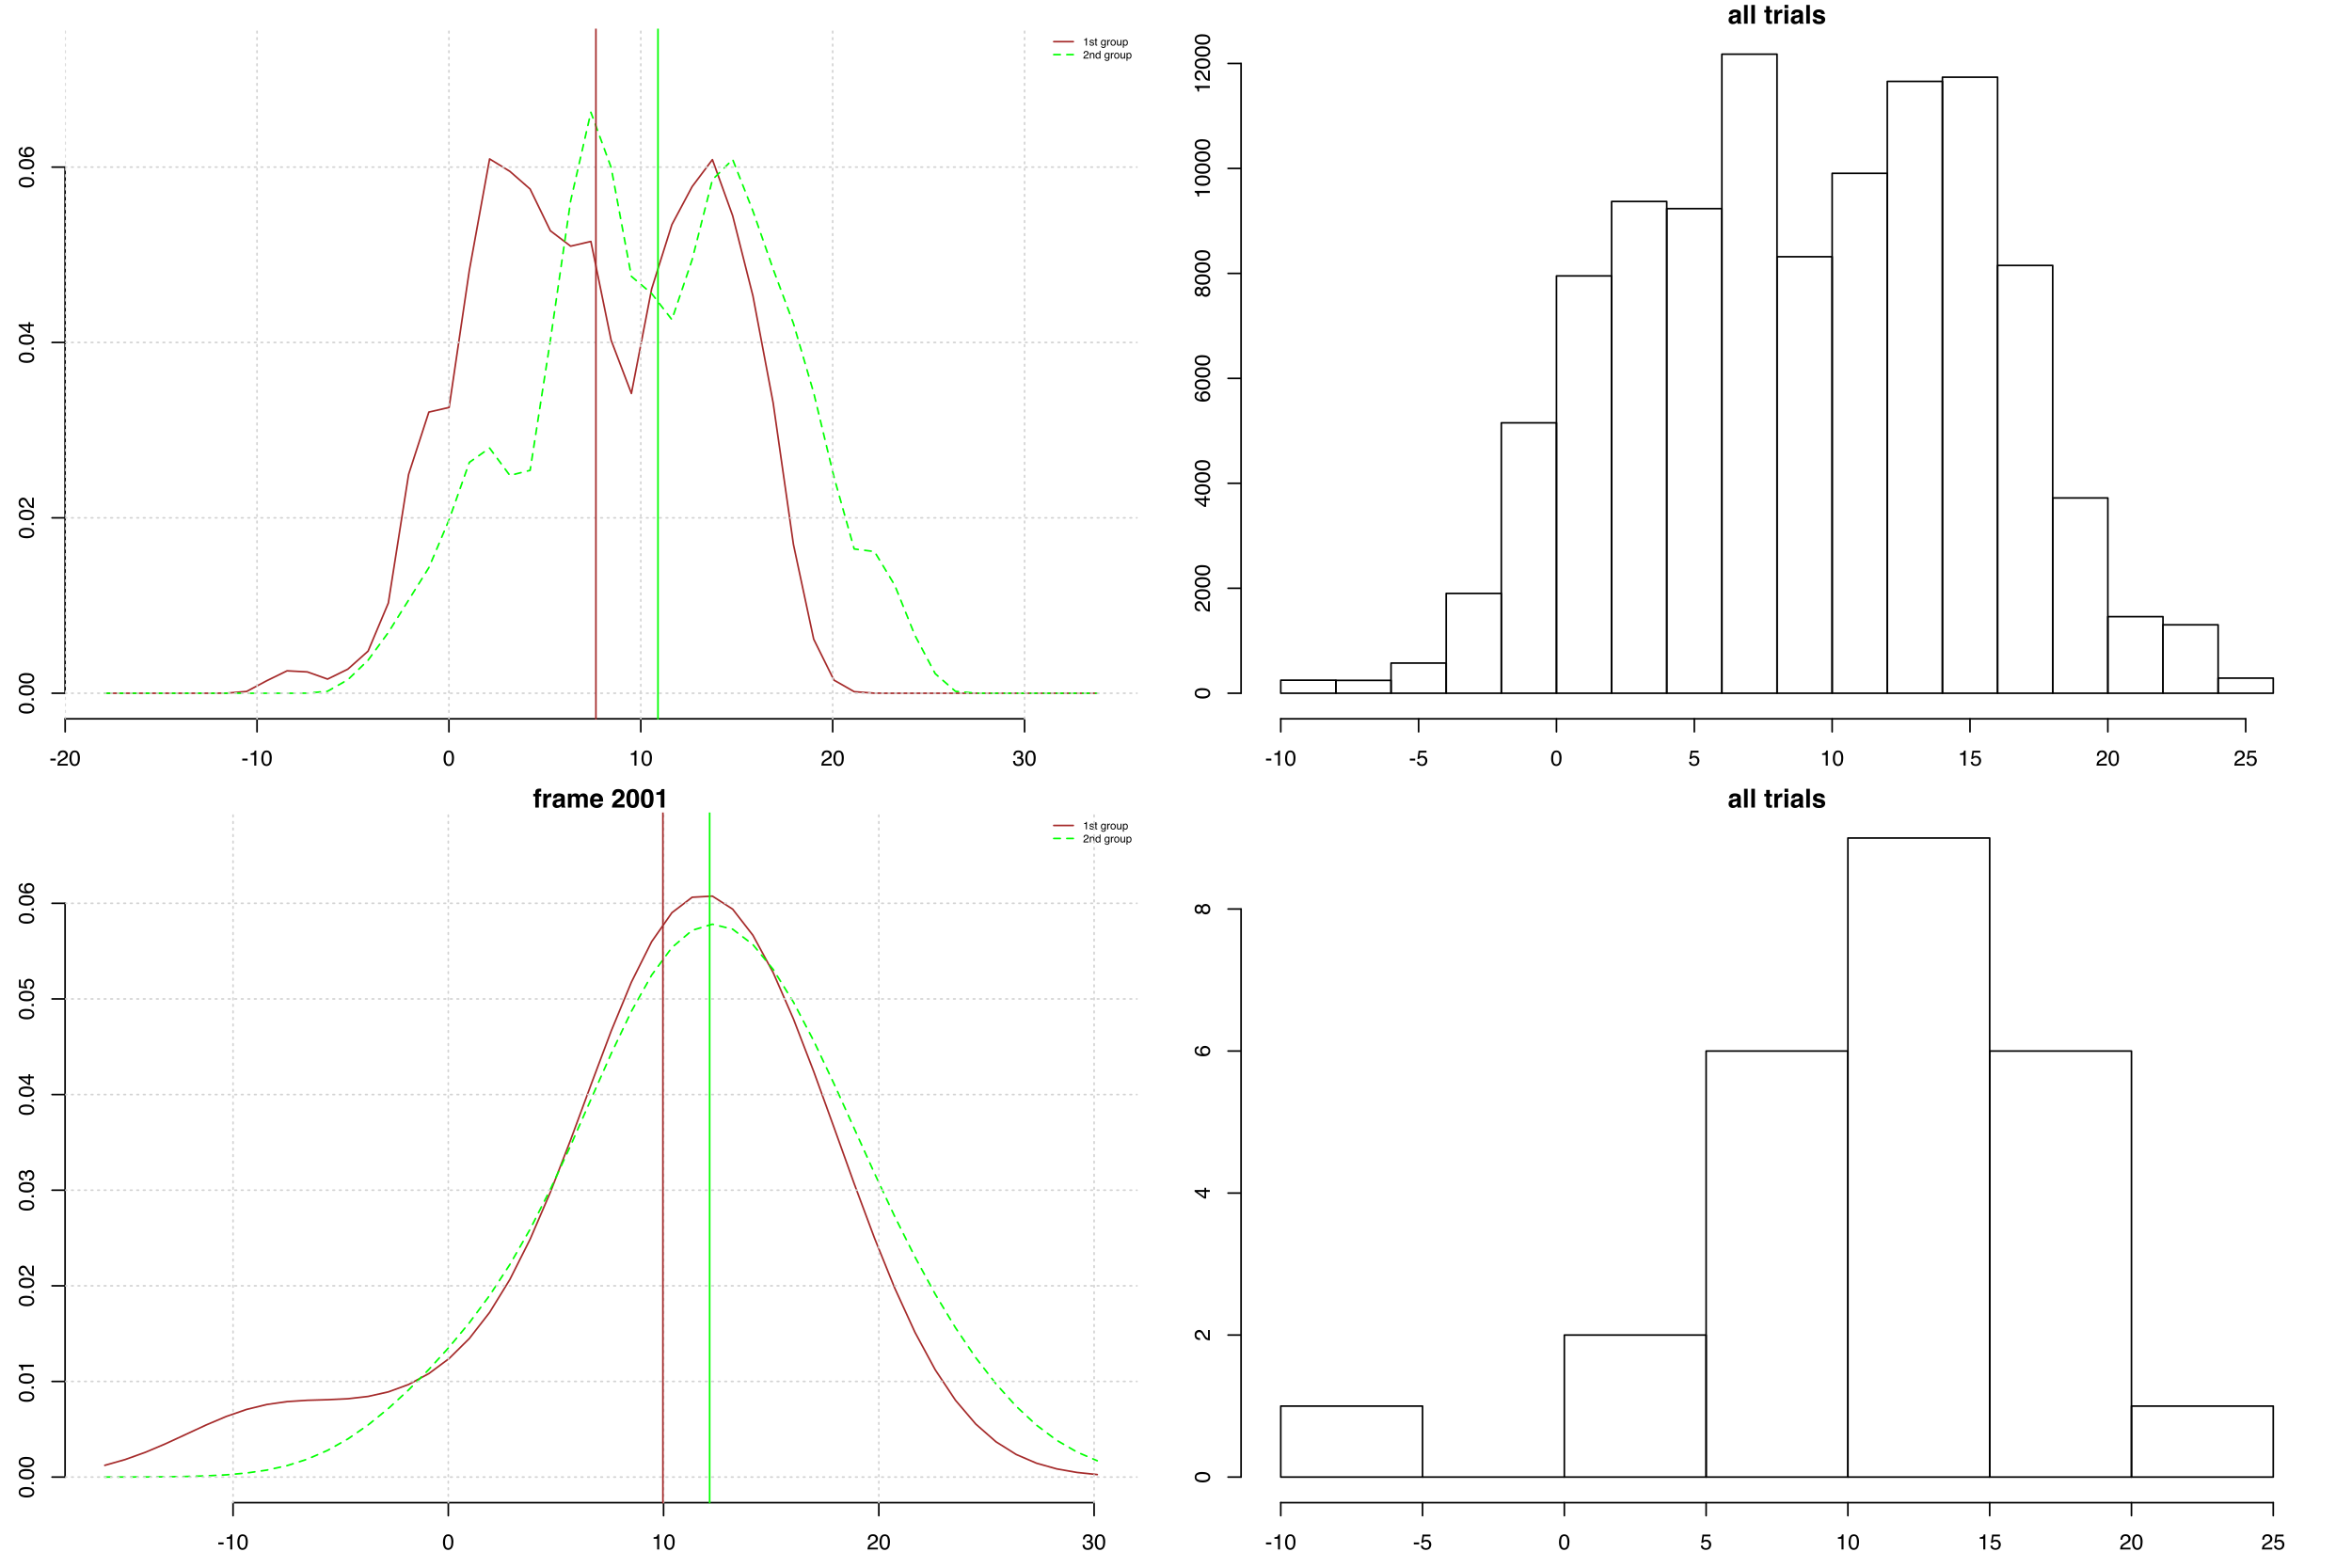 <?xml version="1.0" encoding="UTF-8"?>
<svg xmlns="http://www.w3.org/2000/svg" xmlns:xlink="http://www.w3.org/1999/xlink" width="1080pt" height="720pt" viewBox="0 0 1080 720" version="1.1">
<defs>
<g>
<symbol overflow="visible" id="glyph0-0">
<path style="stroke:none;" d="M 0.328 0 L 0.328 -7.141 L 5.984 -7.141 L 5.984 0 Z M 5.094 -0.891 L 5.094 -6.25 L 1.219 -6.25 L 1.219 -0.891 Z "/>
</symbol>
<symbol overflow="visible" id="glyph0-1">
<path style="stroke:none;" d="M 0.406 -3.219 L 2.859 -3.219 L 2.859 -2.328 L 0.406 -2.328 Z "/>
</symbol>
<symbol overflow="visible" id="glyph0-2">
<path style="stroke:none;" d="M 0.312 0 C 0.344 -0.602 0.461 -1.125 0.672 -1.562 C 0.891 -2.008 1.312 -2.414 1.938 -2.781 L 2.875 -3.312 C 3.289 -3.551 3.582 -3.758 3.75 -3.938 C 4.02 -4.207 4.156 -4.516 4.156 -4.859 C 4.156 -5.266 4.031 -5.586 3.781 -5.828 C 3.539 -6.066 3.219 -6.188 2.812 -6.188 C 2.219 -6.188 1.805 -5.957 1.578 -5.5 C 1.453 -5.258 1.383 -4.922 1.375 -4.484 L 0.484 -4.484 C 0.492 -5.098 0.602 -5.594 0.812 -5.969 C 1.195 -6.645 1.867 -6.984 2.828 -6.984 C 3.617 -6.984 4.195 -6.766 4.562 -6.328 C 4.938 -5.898 5.125 -5.426 5.125 -4.906 C 5.125 -4.344 4.926 -3.863 4.531 -3.469 C 4.301 -3.238 3.895 -2.961 3.312 -2.641 L 2.656 -2.266 C 2.332 -2.086 2.082 -1.922 1.906 -1.766 C 1.582 -1.484 1.375 -1.172 1.281 -0.828 L 5.094 -0.828 L 5.094 0 Z "/>
</symbol>
<symbol overflow="visible" id="glyph0-3">
<path style="stroke:none;" d="M 2.688 -6.953 C 3.594 -6.953 4.242 -6.582 4.641 -5.844 C 4.953 -5.27 5.109 -4.484 5.109 -3.484 C 5.109 -2.547 4.969 -1.766 4.688 -1.141 C 4.281 -0.254 3.613 0.188 2.688 0.188 C 1.852 0.188 1.234 -0.176 0.828 -0.906 C 0.484 -1.508 0.312 -2.32 0.312 -3.344 C 0.312 -4.133 0.414 -4.812 0.625 -5.375 C 1 -6.426 1.688 -6.953 2.688 -6.953 Z M 2.688 -0.609 C 3.133 -0.609 3.492 -0.805 3.766 -1.203 C 4.035 -1.609 4.172 -2.359 4.172 -3.453 C 4.172 -4.242 4.07 -4.895 3.875 -5.406 C 3.688 -5.914 3.312 -6.172 2.75 -6.172 C 2.227 -6.172 1.848 -5.926 1.609 -5.438 C 1.379 -4.957 1.266 -4.25 1.266 -3.312 C 1.266 -2.594 1.336 -2.02 1.484 -1.594 C 1.723 -0.938 2.125 -0.609 2.688 -0.609 Z "/>
</symbol>
<symbol overflow="visible" id="glyph0-4">
<path style="stroke:none;" d="M 0.953 -4.922 L 0.953 -5.594 C 1.586 -5.656 2.031 -5.758 2.281 -5.906 C 2.531 -6.051 2.711 -6.395 2.828 -6.938 L 3.531 -6.938 L 3.531 0 L 2.594 0 L 2.594 -4.922 Z "/>
</symbol>
<symbol overflow="visible" id="glyph0-5">
<path style="stroke:none;" d="M 2.578 0.188 C 1.754 0.188 1.156 -0.035 0.781 -0.484 C 0.414 -0.941 0.234 -1.492 0.234 -2.141 L 1.156 -2.141 C 1.188 -1.691 1.27 -1.363 1.406 -1.156 C 1.633 -0.789 2.047 -0.609 2.641 -0.609 C 3.098 -0.609 3.461 -0.727 3.734 -0.969 C 4.016 -1.219 4.156 -1.535 4.156 -1.922 C 4.156 -2.41 4.008 -2.75 3.719 -2.938 C 3.426 -3.125 3.02 -3.219 2.5 -3.219 C 2.438 -3.219 2.375 -3.219 2.312 -3.219 C 2.258 -3.219 2.203 -3.219 2.141 -3.219 L 2.141 -3.984 C 2.234 -3.973 2.305 -3.961 2.359 -3.953 C 2.422 -3.953 2.488 -3.953 2.562 -3.953 C 2.895 -3.953 3.164 -4.004 3.375 -4.109 C 3.738 -4.297 3.922 -4.625 3.922 -5.094 C 3.922 -5.438 3.797 -5.703 3.547 -5.891 C 3.305 -6.078 3.023 -6.172 2.703 -6.172 C 2.117 -6.172 1.711 -5.977 1.484 -5.594 C 1.359 -5.375 1.289 -5.066 1.281 -4.672 L 0.406 -4.672 C 0.406 -5.191 0.508 -5.633 0.719 -6 C 1.082 -6.645 1.711 -6.969 2.609 -6.969 C 3.316 -6.969 3.863 -6.805 4.25 -6.484 C 4.633 -6.172 4.828 -5.719 4.828 -5.125 C 4.828 -4.695 4.711 -4.348 4.484 -4.078 C 4.348 -3.91 4.164 -3.781 3.938 -3.688 C 4.301 -3.594 4.586 -3.398 4.797 -3.109 C 5.004 -2.828 5.109 -2.477 5.109 -2.062 C 5.109 -1.395 4.891 -0.852 4.453 -0.438 C 4.016 -0.02 3.391 0.188 2.578 0.188 Z "/>
</symbol>
<symbol overflow="visible" id="glyph0-6">
<path style="stroke:none;" d="M 1.234 -1.781 C 1.285 -1.281 1.516 -0.93 1.922 -0.734 C 2.129 -0.641 2.367 -0.594 2.641 -0.594 C 3.16 -0.594 3.547 -0.754 3.797 -1.078 C 4.047 -1.41 4.172 -1.781 4.172 -2.188 C 4.172 -2.676 4.02 -3.051 3.719 -3.312 C 3.426 -3.582 3.07 -3.719 2.656 -3.719 C 2.352 -3.719 2.094 -3.656 1.875 -3.531 C 1.664 -3.414 1.484 -3.254 1.328 -3.047 L 0.578 -3.094 L 1.109 -6.844 L 4.719 -6.844 L 4.719 -6 L 1.766 -6 L 1.469 -4.062 C 1.625 -4.188 1.773 -4.281 1.922 -4.344 C 2.18 -4.445 2.484 -4.5 2.828 -4.5 C 3.461 -4.5 4 -4.289 4.438 -3.875 C 4.883 -3.469 5.109 -2.945 5.109 -2.312 C 5.109 -1.656 4.906 -1.078 4.5 -0.578 C 4.094 -0.078 3.445 0.172 2.562 0.172 C 1.988 0.172 1.484 0.016 1.047 -0.297 C 0.617 -0.617 0.379 -1.113 0.328 -1.781 Z "/>
</symbol>
<symbol overflow="visible" id="glyph1-0">
<path style="stroke:none;" d="M 0 -0.328 L -7.141 -0.328 L -7.141 -5.984 L 0 -5.984 Z M -0.891 -5.094 L -6.25 -5.094 L -6.25 -1.219 L -0.891 -1.219 Z "/>
</symbol>
<symbol overflow="visible" id="glyph1-1">
<path style="stroke:none;" d="M -6.953 -2.688 C -6.953 -3.594 -6.582 -4.242 -5.844 -4.641 C -5.27 -4.953 -4.484 -5.109 -3.484 -5.109 C -2.547 -5.109 -1.766 -4.969 -1.141 -4.688 C -0.254 -4.281 0.188 -3.613 0.188 -2.688 C 0.188 -1.852 -0.176 -1.234 -0.906 -0.828 C -1.508 -0.484 -2.32 -0.312 -3.344 -0.312 C -4.133 -0.312 -4.812 -0.414 -5.375 -0.625 C -6.426 -1 -6.953 -1.688 -6.953 -2.688 Z M -0.609 -2.688 C -0.609 -3.133 -0.805 -3.492 -1.203 -3.766 C -1.609 -4.035 -2.359 -4.172 -3.453 -4.172 C -4.242 -4.172 -4.895 -4.07 -5.406 -3.875 C -5.914 -3.688 -6.172 -3.312 -6.172 -2.75 C -6.172 -2.227 -5.926 -1.848 -5.438 -1.609 C -4.957 -1.379 -4.25 -1.266 -3.312 -1.266 C -2.594 -1.266 -2.02 -1.336 -1.594 -1.484 C -0.938 -1.723 -0.609 -2.125 -0.609 -2.688 Z "/>
</symbol>
<symbol overflow="visible" id="glyph1-2">
<path style="stroke:none;" d="M -1.062 -0.844 L -1.062 -1.859 L 0 -1.859 L 0 -0.844 Z "/>
</symbol>
<symbol overflow="visible" id="glyph1-3">
<path style="stroke:none;" d="M 0 -0.312 C -0.602 -0.344 -1.125 -0.461 -1.562 -0.672 C -2.008 -0.891 -2.414 -1.312 -2.781 -1.938 L -3.312 -2.875 C -3.551 -3.289 -3.758 -3.582 -3.938 -3.75 C -4.207 -4.02 -4.516 -4.156 -4.859 -4.156 C -5.266 -4.156 -5.586 -4.031 -5.828 -3.781 C -6.066 -3.539 -6.188 -3.219 -6.188 -2.812 C -6.188 -2.219 -5.957 -1.805 -5.5 -1.578 C -5.258 -1.453 -4.922 -1.383 -4.484 -1.375 L -4.484 -0.484 C -5.098 -0.492 -5.594 -0.602 -5.969 -0.812 C -6.645 -1.195 -6.984 -1.867 -6.984 -2.828 C -6.984 -3.617 -6.766 -4.195 -6.328 -4.562 C -5.898 -4.938 -5.426 -5.125 -4.906 -5.125 C -4.344 -5.125 -3.863 -4.926 -3.469 -4.531 C -3.238 -4.301 -2.961 -3.895 -2.641 -3.312 L -2.266 -2.656 C -2.086 -2.332 -1.922 -2.082 -1.766 -1.906 C -1.484 -1.582 -1.172 -1.375 -0.828 -1.281 L -0.828 -5.094 L 0 -5.094 Z "/>
</symbol>
<symbol overflow="visible" id="glyph1-4">
<path style="stroke:none;" d="M -2.469 -3.297 L -5.625 -3.297 L -2.469 -1.062 Z M 0 -3.312 L -1.703 -3.312 L -1.703 -0.25 L -2.562 -0.25 L -6.984 -3.438 L -6.984 -4.172 L -2.469 -4.172 L -2.469 -5.203 L -1.703 -5.203 L -1.703 -4.172 L 0 -4.172 Z "/>
</symbol>
<symbol overflow="visible" id="glyph1-5">
<path style="stroke:none;" d="M -6.984 -2.906 C -6.984 -3.688 -6.781 -4.227 -6.375 -4.531 C -5.977 -4.844 -5.566 -5 -5.141 -5 L -5.141 -4.125 C -5.41 -4.07 -5.625 -3.992 -5.781 -3.891 C -6.07 -3.672 -6.219 -3.348 -6.219 -2.922 C -6.219 -2.43 -5.988 -2.039 -5.531 -1.75 C -5.082 -1.469 -4.438 -1.312 -3.594 -1.281 C -3.895 -1.477 -4.117 -1.727 -4.266 -2.031 C -4.391 -2.312 -4.453 -2.625 -4.453 -2.969 C -4.453 -3.551 -4.266 -4.055 -3.891 -4.484 C -3.523 -4.922 -2.973 -5.141 -2.234 -5.141 C -1.598 -5.141 -1.035 -4.93 -0.547 -4.516 C -0.055 -4.109 0.188 -3.523 0.188 -2.766 C 0.188 -2.117 -0.055 -1.555 -0.547 -1.078 C -1.047 -0.609 -1.883 -0.375 -3.062 -0.375 C -3.926 -0.375 -4.66 -0.477 -5.266 -0.688 C -6.41 -1.094 -6.984 -1.832 -6.984 -2.906 Z M -0.594 -2.844 C -0.594 -3.301 -0.75 -3.645 -1.062 -3.875 C -1.375 -4.102 -1.738 -4.219 -2.156 -4.219 C -2.508 -4.219 -2.848 -4.113 -3.172 -3.906 C -3.492 -3.707 -3.656 -3.336 -3.656 -2.797 C -3.656 -2.422 -3.531 -2.094 -3.281 -1.812 C -3.031 -1.531 -2.656 -1.391 -2.156 -1.391 C -1.719 -1.391 -1.348 -1.516 -1.047 -1.766 C -0.742 -2.023 -0.594 -2.383 -0.594 -2.844 Z "/>
</symbol>
<symbol overflow="visible" id="glyph1-6">
<path style="stroke:none;" d="M -4.047 -2.703 C -4.047 -3.086 -4.148 -3.391 -4.359 -3.609 C -4.578 -3.828 -4.836 -3.938 -5.141 -3.938 C -5.398 -3.938 -5.633 -3.832 -5.844 -3.625 C -6.062 -3.414 -6.172 -3.098 -6.172 -2.672 C -6.172 -2.254 -6.062 -1.953 -5.844 -1.766 C -5.633 -1.578 -5.383 -1.484 -5.094 -1.484 C -4.758 -1.484 -4.5 -1.602 -4.312 -1.844 C -4.133 -2.094 -4.047 -2.379 -4.047 -2.703 Z M -0.594 -2.766 C -0.594 -3.172 -0.703 -3.504 -0.922 -3.766 C -1.141 -4.035 -1.469 -4.172 -1.906 -4.172 C -2.352 -4.172 -2.691 -4.031 -2.922 -3.75 C -3.16 -3.477 -3.281 -3.129 -3.281 -2.703 C -3.281 -2.285 -3.16 -1.941 -2.922 -1.672 C -2.68 -1.41 -2.352 -1.281 -1.938 -1.281 C -1.57 -1.281 -1.254 -1.398 -0.984 -1.641 C -0.723 -1.879 -0.594 -2.254 -0.594 -2.766 Z M -3.703 -1.516 C -3.805 -1.273 -3.93 -1.086 -4.078 -0.953 C -4.336 -0.691 -4.672 -0.562 -5.078 -0.562 C -5.598 -0.562 -6.047 -0.75 -6.422 -1.125 C -6.797 -1.5 -6.984 -2.031 -6.984 -2.719 C -6.984 -3.395 -6.805 -3.922 -6.453 -4.297 C -6.098 -4.672 -5.688 -4.859 -5.219 -4.859 C -4.781 -4.859 -4.43 -4.75 -4.172 -4.531 C -4.016 -4.406 -3.863 -4.211 -3.719 -3.953 C -3.582 -4.242 -3.43 -4.473 -3.266 -4.641 C -2.941 -4.953 -2.52 -5.109 -2 -5.109 C -1.383 -5.109 -0.863 -4.898 -0.438 -4.484 C -0.008 -4.078 0.203 -3.492 0.203 -2.734 C 0.203 -2.055 0.02 -1.484 -0.344 -1.016 C -0.719 -0.555 -1.254 -0.328 -1.953 -0.328 C -2.367 -0.328 -2.723 -0.426 -3.016 -0.625 C -3.316 -0.82 -3.547 -1.117 -3.703 -1.516 Z "/>
</symbol>
<symbol overflow="visible" id="glyph1-7">
<path style="stroke:none;" d="M -4.922 -0.953 L -5.594 -0.953 C -5.656 -1.586 -5.758 -2.031 -5.906 -2.281 C -6.051 -2.531 -6.395 -2.711 -6.938 -2.828 L -6.938 -3.531 L 0 -3.531 L 0 -2.594 L -4.922 -2.594 Z "/>
</symbol>
<symbol overflow="visible" id="glyph1-8">
<path style="stroke:none;" d="M 0.188 -2.578 C 0.188 -1.754 -0.035 -1.156 -0.484 -0.781 C -0.941 -0.414 -1.492 -0.234 -2.141 -0.234 L -2.141 -1.156 C -1.691 -1.188 -1.363 -1.27 -1.156 -1.406 C -0.789 -1.633 -0.609 -2.047 -0.609 -2.641 C -0.609 -3.098 -0.727 -3.461 -0.969 -3.734 C -1.219 -4.016 -1.535 -4.156 -1.922 -4.156 C -2.41 -4.156 -2.75 -4.008 -2.938 -3.719 C -3.125 -3.426 -3.219 -3.02 -3.219 -2.5 C -3.219 -2.438 -3.219 -2.375 -3.219 -2.312 C -3.219 -2.258 -3.219 -2.203 -3.219 -2.141 L -3.984 -2.141 C -3.973 -2.234 -3.961 -2.305 -3.953 -2.359 C -3.953 -2.422 -3.953 -2.488 -3.953 -2.562 C -3.953 -2.895 -4.004 -3.164 -4.109 -3.375 C -4.297 -3.738 -4.625 -3.922 -5.094 -3.922 C -5.438 -3.922 -5.703 -3.797 -5.891 -3.547 C -6.078 -3.305 -6.172 -3.023 -6.172 -2.703 C -6.172 -2.117 -5.977 -1.711 -5.594 -1.484 C -5.375 -1.359 -5.066 -1.289 -4.672 -1.281 L -4.672 -0.406 C -5.191 -0.406 -5.633 -0.508 -6 -0.719 C -6.645 -1.082 -6.969 -1.711 -6.969 -2.609 C -6.969 -3.316 -6.805 -3.863 -6.484 -4.25 C -6.172 -4.633 -5.719 -4.828 -5.125 -4.828 C -4.695 -4.828 -4.348 -4.711 -4.078 -4.484 C -3.91 -4.348 -3.781 -4.164 -3.688 -3.938 C -3.594 -4.301 -3.398 -4.586 -3.109 -4.797 C -2.828 -5.004 -2.477 -5.109 -2.062 -5.109 C -1.395 -5.109 -0.852 -4.891 -0.438 -4.453 C -0.02 -4.016 0.188 -3.391 0.188 -2.578 Z "/>
</symbol>
<symbol overflow="visible" id="glyph1-9">
<path style="stroke:none;" d="M -1.781 -1.234 C -1.281 -1.285 -0.93 -1.516 -0.734 -1.922 C -0.641 -2.129 -0.594 -2.367 -0.594 -2.641 C -0.594 -3.16 -0.754 -3.547 -1.078 -3.797 C -1.41 -4.047 -1.781 -4.172 -2.188 -4.172 C -2.676 -4.172 -3.051 -4.02 -3.312 -3.719 C -3.582 -3.426 -3.719 -3.07 -3.719 -2.656 C -3.719 -2.352 -3.656 -2.094 -3.531 -1.875 C -3.414 -1.664 -3.254 -1.484 -3.047 -1.328 L -3.094 -0.578 L -6.844 -1.109 L -6.844 -4.719 L -6 -4.719 L -6 -1.766 L -4.062 -1.469 C -4.188 -1.625 -4.281 -1.773 -4.344 -1.922 C -4.445 -2.18 -4.5 -2.484 -4.5 -2.828 C -4.5 -3.461 -4.289 -4 -3.875 -4.438 C -3.469 -4.883 -2.945 -5.109 -2.312 -5.109 C -1.656 -5.109 -1.078 -4.906 -0.578 -4.5 C -0.078 -4.094 0.172 -3.445 0.172 -2.562 C 0.172 -1.988 0.016 -1.484 -0.297 -1.047 C -0.617 -0.617 -1.113 -0.379 -1.781 -0.328 Z "/>
</symbol>
<symbol overflow="visible" id="glyph2-0">
<path style="stroke:none;" d="M 0.156 0 L 0.156 -3.578 L 3 -3.578 L 3 0 Z M 2.547 -0.453 L 2.547 -3.125 L 0.609 -3.125 L 0.609 -0.453 Z "/>
</symbol>
<symbol overflow="visible" id="glyph2-1">
<path style="stroke:none;" d="M 0.484 -2.469 L 0.484 -2.797 C 0.797 -2.828 1.016 -2.879 1.141 -2.953 C 1.266 -3.023 1.359 -3.195 1.422 -3.469 L 1.766 -3.469 L 1.766 0 L 1.297 0 L 1.297 -2.469 Z "/>
</symbol>
<symbol overflow="visible" id="glyph2-2">
<path style="stroke:none;" d="M 0.578 -0.812 C 0.586 -0.664 0.625 -0.555 0.688 -0.484 C 0.801 -0.336 0.992 -0.266 1.266 -0.266 C 1.43 -0.266 1.57 -0.301 1.688 -0.375 C 1.812 -0.445 1.875 -0.555 1.875 -0.703 C 1.875 -0.816 1.828 -0.898 1.734 -0.953 C 1.672 -0.992 1.547 -1.035 1.359 -1.078 L 1 -1.172 C 0.781 -1.223 0.617 -1.285 0.516 -1.359 C 0.328 -1.473 0.234 -1.633 0.234 -1.844 C 0.234 -2.094 0.32 -2.289 0.5 -2.438 C 0.676 -2.594 0.914 -2.672 1.219 -2.672 C 1.613 -2.672 1.895 -2.555 2.062 -2.328 C 2.176 -2.18 2.227 -2.023 2.219 -1.859 L 1.812 -1.859 C 1.801 -1.953 1.766 -2.039 1.703 -2.125 C 1.609 -2.238 1.438 -2.297 1.188 -2.297 C 1.02 -2.297 0.891 -2.266 0.797 -2.203 C 0.711 -2.141 0.672 -2.055 0.672 -1.953 C 0.672 -1.836 0.727 -1.75 0.844 -1.688 C 0.906 -1.645 1.004 -1.609 1.141 -1.578 L 1.422 -1.5 C 1.734 -1.426 1.945 -1.352 2.062 -1.281 C 2.227 -1.164 2.312 -0.988 2.312 -0.75 C 2.312 -0.52 2.223 -0.32 2.047 -0.156 C 1.867 0.008 1.602 0.094 1.25 0.094 C 0.852 0.094 0.57 0.008 0.406 -0.156 C 0.25 -0.332 0.164 -0.551 0.156 -0.812 Z M 1.234 -2.672 Z "/>
</symbol>
<symbol overflow="visible" id="glyph2-3">
<path style="stroke:none;" d="M 0.406 -3.328 L 0.859 -3.328 L 0.859 -2.609 L 1.266 -2.609 L 1.266 -2.25 L 0.859 -2.25 L 0.859 -0.547 C 0.859 -0.453 0.883 -0.391 0.938 -0.359 C 0.977 -0.348 1.035 -0.344 1.109 -0.344 C 1.129 -0.344 1.148 -0.344 1.172 -0.344 C 1.203 -0.344 1.234 -0.344 1.266 -0.344 L 1.266 0 C 1.211 0.008 1.16 0.02 1.109 0.031 C 1.055 0.039 1 0.047 0.938 0.047 C 0.727 0.047 0.586 -0.004 0.516 -0.109 C 0.441 -0.211 0.406 -0.348 0.406 -0.516 L 0.406 -2.25 L 0.062 -2.25 L 0.062 -2.609 L 0.406 -2.609 Z "/>
</symbol>
<symbol overflow="visible" id="glyph2-4">
<path style="stroke:none;" d=""/>
</symbol>
<symbol overflow="visible" id="glyph2-5">
<path style="stroke:none;" d="M 1.234 -2.656 C 1.441 -2.656 1.625 -2.602 1.781 -2.5 C 1.863 -2.445 1.945 -2.363 2.031 -2.25 L 2.031 -2.578 L 2.438 -2.578 L 2.438 -0.219 C 2.438 0.113 2.383 0.379 2.281 0.578 C 2.102 0.93 1.766 1.109 1.266 1.109 C 0.984 1.109 0.742 1.039 0.547 0.906 C 0.359 0.781 0.254 0.586 0.234 0.328 L 0.672 0.328 C 0.691 0.441 0.734 0.531 0.797 0.594 C 0.898 0.688 1.055 0.734 1.266 0.734 C 1.598 0.734 1.816 0.617 1.922 0.391 C 1.984 0.242 2.016 -0.004 2.016 -0.359 C 1.922 -0.223 1.812 -0.125 1.688 -0.062 C 1.57 0 1.41 0.031 1.203 0.031 C 0.922 0.031 0.676 -0.066 0.469 -0.266 C 0.258 -0.461 0.156 -0.797 0.156 -1.266 C 0.156 -1.703 0.258 -2.039 0.469 -2.281 C 0.676 -2.531 0.93 -2.656 1.234 -2.656 Z M 2.031 -1.312 C 2.031 -1.633 1.961 -1.875 1.828 -2.031 C 1.691 -2.188 1.523 -2.266 1.328 -2.266 C 1.016 -2.266 0.801 -2.117 0.688 -1.828 C 0.625 -1.672 0.594 -1.473 0.594 -1.234 C 0.594 -0.93 0.648 -0.703 0.766 -0.547 C 0.891 -0.398 1.055 -0.328 1.266 -0.328 C 1.578 -0.328 1.797 -0.469 1.922 -0.75 C 1.992 -0.914 2.031 -1.102 2.031 -1.312 Z M 1.297 -2.672 Z "/>
</symbol>
<symbol overflow="visible" id="glyph2-6">
<path style="stroke:none;" d="M 0.328 -2.609 L 0.75 -2.609 L 0.75 -2.156 C 0.781 -2.238 0.863 -2.344 1 -2.469 C 1.133 -2.602 1.285 -2.672 1.453 -2.672 C 1.461 -2.672 1.477 -2.664 1.5 -2.656 C 1.52 -2.656 1.551 -2.656 1.594 -2.656 L 1.594 -2.188 C 1.57 -2.195 1.551 -2.203 1.531 -2.203 C 1.508 -2.203 1.484 -2.203 1.453 -2.203 C 1.234 -2.203 1.062 -2.129 0.938 -1.984 C 0.82 -1.848 0.766 -1.688 0.766 -1.5 L 0.766 0 L 0.328 0 Z "/>
</symbol>
<symbol overflow="visible" id="glyph2-7">
<path style="stroke:none;" d="M 1.359 -0.281 C 1.648 -0.281 1.848 -0.391 1.953 -0.609 C 2.055 -0.828 2.109 -1.07 2.109 -1.344 C 2.109 -1.594 2.07 -1.789 2 -1.938 C 1.875 -2.176 1.66 -2.297 1.359 -2.297 C 1.086 -2.297 0.891 -2.191 0.766 -1.984 C 0.648 -1.785 0.594 -1.539 0.594 -1.25 C 0.594 -0.977 0.648 -0.75 0.766 -0.562 C 0.891 -0.375 1.086 -0.281 1.359 -0.281 Z M 1.375 -2.688 C 1.707 -2.688 1.988 -2.57 2.219 -2.344 C 2.457 -2.125 2.578 -1.797 2.578 -1.359 C 2.578 -0.941 2.473 -0.594 2.266 -0.312 C 2.055 -0.039 1.738 0.094 1.312 0.094 C 0.957 0.094 0.672 -0.023 0.453 -0.266 C 0.242 -0.504 0.141 -0.832 0.141 -1.25 C 0.141 -1.688 0.25 -2.035 0.469 -2.297 C 0.695 -2.555 1 -2.688 1.375 -2.688 Z M 1.359 -2.672 Z "/>
</symbol>
<symbol overflow="visible" id="glyph2-8">
<path style="stroke:none;" d="M 0.766 -2.609 L 0.766 -0.875 C 0.766 -0.738 0.785 -0.629 0.828 -0.547 C 0.898 -0.391 1.047 -0.312 1.266 -0.312 C 1.566 -0.312 1.77 -0.445 1.875 -0.719 C 1.938 -0.863 1.969 -1.066 1.969 -1.328 L 1.969 -2.609 L 2.406 -2.609 L 2.406 0 L 2 0 L 2 -0.391 C 1.945 -0.285 1.875 -0.203 1.781 -0.141 C 1.613 0.004 1.414 0.078 1.188 0.078 C 0.812 0.078 0.555 -0.047 0.422 -0.297 C 0.348 -0.43 0.312 -0.609 0.312 -0.828 L 0.312 -2.609 Z M 1.359 -2.672 Z "/>
</symbol>
<symbol overflow="visible" id="glyph2-9">
<path style="stroke:none;" d="M 1.422 -0.297 C 1.629 -0.297 1.801 -0.379 1.938 -0.547 C 2.07 -0.723 2.141 -0.977 2.141 -1.312 C 2.141 -1.52 2.109 -1.703 2.047 -1.859 C 1.93 -2.141 1.723 -2.281 1.422 -2.281 C 1.117 -2.281 0.91 -2.129 0.797 -1.828 C 0.734 -1.672 0.703 -1.469 0.703 -1.219 C 0.703 -1.008 0.734 -0.836 0.797 -0.703 C 0.91 -0.43 1.117 -0.297 1.422 -0.297 Z M 0.281 -2.594 L 0.719 -2.594 L 0.719 -2.25 C 0.801 -2.363 0.895 -2.457 1 -2.531 C 1.145 -2.625 1.316 -2.672 1.516 -2.672 C 1.816 -2.672 2.066 -2.555 2.266 -2.328 C 2.473 -2.098 2.578 -1.773 2.578 -1.359 C 2.578 -0.797 2.43 -0.391 2.141 -0.141 C 1.953 0.016 1.734 0.094 1.484 0.094 C 1.285 0.094 1.117 0.047 0.984 -0.047 C 0.91 -0.086 0.82 -0.172 0.719 -0.297 L 0.719 1.047 L 0.281 1.047 Z "/>
</symbol>
<symbol overflow="visible" id="glyph2-10">
<path style="stroke:none;" d="M 0.156 0 C 0.176 -0.301 0.238 -0.562 0.344 -0.781 C 0.445 -1 0.656 -1.203 0.969 -1.391 L 1.438 -1.656 C 1.645 -1.781 1.789 -1.883 1.875 -1.969 C 2.008 -2.102 2.078 -2.258 2.078 -2.438 C 2.078 -2.633 2.016 -2.789 1.891 -2.906 C 1.773 -3.031 1.613 -3.094 1.406 -3.094 C 1.113 -3.094 0.906 -2.977 0.781 -2.75 C 0.727 -2.633 0.695 -2.469 0.688 -2.25 L 0.234 -2.25 C 0.242 -2.551 0.301 -2.797 0.406 -2.984 C 0.594 -3.328 0.926 -3.5 1.406 -3.5 C 1.812 -3.5 2.102 -3.391 2.281 -3.172 C 2.469 -2.953 2.562 -2.711 2.562 -2.453 C 2.562 -2.172 2.461 -1.93 2.266 -1.734 C 2.148 -1.617 1.945 -1.477 1.656 -1.312 L 1.328 -1.141 C 1.172 -1.047 1.047 -0.961 0.953 -0.891 C 0.785 -0.742 0.68 -0.582 0.641 -0.406 L 2.547 -0.406 L 2.547 0 Z "/>
</symbol>
<symbol overflow="visible" id="glyph2-11">
<path style="stroke:none;" d="M 0.328 -2.609 L 0.734 -2.609 L 0.734 -2.234 C 0.859 -2.391 0.988 -2.5 1.125 -2.562 C 1.27 -2.633 1.426 -2.672 1.594 -2.672 C 1.957 -2.672 2.207 -2.539 2.344 -2.281 C 2.414 -2.133 2.453 -1.93 2.453 -1.672 L 2.453 0 L 2 0 L 2 -1.641 C 2 -1.797 1.977 -1.926 1.938 -2.031 C 1.852 -2.188 1.707 -2.266 1.5 -2.266 C 1.395 -2.266 1.312 -2.254 1.25 -2.234 C 1.133 -2.203 1.031 -2.133 0.938 -2.031 C 0.863 -1.938 0.816 -1.844 0.797 -1.75 C 0.773 -1.664 0.766 -1.535 0.766 -1.359 L 0.766 0 L 0.328 0 Z M 1.344 -2.672 Z "/>
</symbol>
<symbol overflow="visible" id="glyph2-12">
<path style="stroke:none;" d="M 0.594 -1.266 C 0.594 -0.992 0.648 -0.766 0.766 -0.578 C 0.891 -0.391 1.082 -0.297 1.344 -0.297 C 1.551 -0.297 1.719 -0.379 1.844 -0.547 C 1.977 -0.723 2.047 -0.973 2.047 -1.297 C 2.047 -1.629 1.977 -1.875 1.844 -2.031 C 1.707 -2.188 1.539 -2.266 1.344 -2.266 C 1.125 -2.266 0.941 -2.18 0.797 -2.016 C 0.66 -1.848 0.594 -1.598 0.594 -1.266 Z M 1.266 -2.656 C 1.461 -2.656 1.629 -2.613 1.766 -2.531 C 1.836 -2.477 1.926 -2.391 2.031 -2.266 L 2.031 -3.594 L 2.453 -3.594 L 2.453 0 L 2.047 0 L 2.047 -0.359 C 1.941 -0.203 1.82 -0.086 1.688 -0.016 C 1.551 0.055 1.391 0.094 1.203 0.094 C 0.922 0.094 0.672 -0.023 0.453 -0.266 C 0.242 -0.516 0.141 -0.844 0.141 -1.25 C 0.141 -1.625 0.234 -1.953 0.422 -2.234 C 0.617 -2.516 0.898 -2.656 1.266 -2.656 Z "/>
</symbol>
<symbol overflow="visible" id="glyph3-0">
<path style="stroke:none;" d="M 0.906 0 L 0.906 -8.609 L 7.828 -8.609 L 7.828 0 Z M 6.75 -1.078 L 6.75 -7.531 L 1.969 -7.531 L 1.969 -1.078 Z "/>
</symbol>
<symbol overflow="visible" id="glyph3-1">
<path style="stroke:none;" d="M 4.281 -3.094 C 4.176 -3.031 4.07 -2.977 3.969 -2.938 C 3.863 -2.895 3.719 -2.852 3.531 -2.812 L 3.156 -2.75 C 2.801 -2.688 2.551 -2.609 2.406 -2.516 C 2.145 -2.367 2.016 -2.133 2.016 -1.812 C 2.016 -1.531 2.094 -1.328 2.25 -1.203 C 2.406 -1.078 2.598 -1.016 2.828 -1.016 C 3.18 -1.016 3.508 -1.117 3.812 -1.328 C 4.113 -1.535 4.27 -1.914 4.281 -2.469 Z M 3.281 -3.875 C 3.582 -3.906 3.801 -3.953 3.938 -4.016 C 4.176 -4.117 4.297 -4.273 4.297 -4.484 C 4.297 -4.742 4.203 -4.922 4.016 -5.016 C 3.836 -5.117 3.57 -5.172 3.219 -5.172 C 2.82 -5.172 2.547 -5.078 2.391 -4.891 C 2.273 -4.742 2.195 -4.547 2.156 -4.297 L 0.547 -4.297 C 0.578 -4.859 0.734 -5.316 1.016 -5.672 C 1.453 -6.234 2.207 -6.516 3.281 -6.516 C 3.977 -6.516 4.598 -6.375 5.141 -6.094 C 5.68 -5.82 5.953 -5.301 5.953 -4.531 L 5.953 -1.609 C 5.953 -1.41 5.953 -1.164 5.953 -0.875 C 5.973 -0.656 6.008 -0.508 6.062 -0.438 C 6.113 -0.363 6.191 -0.301 6.297 -0.25 L 6.297 0 L 4.5 0 C 4.445 -0.125 4.41 -0.242 4.391 -0.359 C 4.367 -0.473 4.352 -0.602 4.344 -0.75 C 4.113 -0.5 3.848 -0.285 3.547 -0.109 C 3.191 0.098 2.785 0.203 2.328 0.203 C 1.754 0.203 1.281 0.039 0.906 -0.281 C 0.531 -0.613 0.344 -1.082 0.344 -1.688 C 0.344 -2.469 0.645 -3.035 1.25 -3.391 C 1.582 -3.578 2.066 -3.711 2.703 -3.797 Z M 3.359 -6.531 Z "/>
</symbol>
<symbol overflow="visible" id="glyph3-2">
<path style="stroke:none;" d="M 2.469 0 L 0.812 0 L 0.812 -8.609 L 2.469 -8.609 Z "/>
</symbol>
<symbol overflow="visible" id="glyph3-3">
<path style="stroke:none;" d=""/>
</symbol>
<symbol overflow="visible" id="glyph3-4">
<path style="stroke:none;" d="M 0.125 -5.125 L 0.125 -6.297 L 1.016 -6.297 L 1.016 -8.078 L 2.656 -8.078 L 2.656 -6.297 L 3.688 -6.297 L 3.688 -5.125 L 2.656 -5.125 L 2.656 -1.75 C 2.656 -1.488 2.688 -1.328 2.75 -1.266 C 2.82 -1.203 3.023 -1.172 3.359 -1.172 C 3.41 -1.172 3.461 -1.172 3.516 -1.172 C 3.578 -1.172 3.633 -1.176 3.688 -1.188 L 3.688 0.062 L 2.906 0.094 C 2.113 0.113 1.578 -0.023 1.297 -0.328 C 1.109 -0.516 1.016 -0.805 1.016 -1.203 L 1.016 -5.125 Z "/>
</symbol>
<symbol overflow="visible" id="glyph3-5">
<path style="stroke:none;" d="M 4.234 -6.516 C 4.266 -6.516 4.289 -6.508 4.312 -6.5 C 4.332 -6.5 4.379 -6.5 4.453 -6.5 L 4.453 -4.797 C 4.348 -4.805 4.254 -4.812 4.172 -4.812 C 4.086 -4.82 4.02 -4.828 3.969 -4.828 C 3.301 -4.828 2.852 -4.609 2.625 -4.172 C 2.5 -3.93 2.438 -3.555 2.438 -3.047 L 2.438 0 L 0.766 0 L 0.766 -6.359 L 2.344 -6.359 L 2.344 -5.25 C 2.602 -5.676 2.828 -5.969 3.016 -6.125 C 3.328 -6.383 3.734 -6.516 4.234 -6.516 Z "/>
</symbol>
<symbol overflow="visible" id="glyph3-6">
<path style="stroke:none;" d="M 2.484 -7.125 L 0.797 -7.125 L 0.797 -8.656 L 2.484 -8.656 Z M 0.797 -6.359 L 2.484 -6.359 L 2.484 0 L 0.797 0 Z "/>
</symbol>
<symbol overflow="visible" id="glyph3-7">
<path style="stroke:none;" d="M 2.078 -2.031 C 2.109 -1.738 2.18 -1.531 2.297 -1.406 C 2.504 -1.176 2.883 -1.062 3.438 -1.062 C 3.77 -1.062 4.031 -1.109 4.219 -1.203 C 4.414 -1.305 4.516 -1.457 4.516 -1.656 C 4.516 -1.844 4.438 -1.984 4.281 -2.078 C 4.125 -2.172 3.547 -2.336 2.547 -2.578 C 1.828 -2.754 1.316 -2.977 1.016 -3.25 C 0.723 -3.508 0.578 -3.891 0.578 -4.391 C 0.578 -4.984 0.805 -5.488 1.266 -5.906 C 1.734 -6.332 2.383 -6.547 3.219 -6.547 C 4.008 -6.547 4.656 -6.383 5.156 -6.062 C 5.656 -5.75 5.941 -5.203 6.016 -4.422 L 4.359 -4.422 C 4.328 -4.641 4.266 -4.812 4.172 -4.938 C 3.992 -5.156 3.68 -5.266 3.234 -5.266 C 2.879 -5.266 2.625 -5.207 2.469 -5.094 C 2.312 -4.988 2.234 -4.859 2.234 -4.703 C 2.234 -4.516 2.316 -4.379 2.484 -4.297 C 2.641 -4.203 3.219 -4.047 4.219 -3.828 C 4.875 -3.672 5.367 -3.438 5.703 -3.125 C 6.023 -2.801 6.188 -2.398 6.188 -1.922 C 6.188 -1.297 5.953 -0.781 5.484 -0.375 C 5.016 0.02 4.289 0.219 3.312 0.219 C 2.312 0.219 1.57 0.008 1.094 -0.406 C 0.625 -0.832 0.391 -1.375 0.391 -2.031 Z M 3.344 -6.531 Z "/>
</symbol>
<symbol overflow="visible" id="glyph3-8">
<path style="stroke:none;" d="M 3.125 -8.688 C 3.227 -8.688 3.32 -8.68 3.406 -8.672 C 3.488 -8.672 3.609 -8.664 3.766 -8.656 L 3.766 -7.297 C 3.672 -7.305 3.508 -7.316 3.281 -7.328 C 3.062 -7.336 2.91 -7.289 2.828 -7.188 C 2.742 -7.082 2.703 -6.969 2.703 -6.844 C 2.703 -6.719 2.703 -6.535 2.703 -6.297 L 3.797 -6.297 L 3.797 -5.125 L 2.703 -5.125 L 2.703 0 L 1.047 0 L 1.047 -5.125 L 0.125 -5.125 L 0.125 -6.297 L 1.031 -6.297 L 1.031 -6.719 C 1.031 -7.395 1.145 -7.863 1.375 -8.125 C 1.613 -8.5 2.195 -8.688 3.125 -8.688 Z "/>
</symbol>
<symbol overflow="visible" id="glyph3-9">
<path style="stroke:none;" d="M 7.891 -6.5 C 8.172 -6.5 8.445 -6.441 8.719 -6.328 C 8.988 -6.223 9.234 -6.035 9.453 -5.766 C 9.629 -5.547 9.75 -5.273 9.812 -4.953 C 9.852 -4.734 9.875 -4.422 9.875 -4.016 L 9.859 0 L 8.156 0 L 8.156 -4.047 C 8.156 -4.285 8.117 -4.484 8.047 -4.641 C 7.898 -4.941 7.625 -5.094 7.219 -5.094 C 6.758 -5.094 6.445 -4.898 6.281 -4.516 C 6.188 -4.316 6.141 -4.07 6.141 -3.781 L 6.141 0 L 4.469 0 L 4.469 -3.781 C 4.469 -4.164 4.426 -4.441 4.344 -4.609 C 4.207 -4.922 3.938 -5.078 3.531 -5.078 C 3.051 -5.078 2.727 -4.922 2.562 -4.609 C 2.477 -4.43 2.438 -4.172 2.438 -3.828 L 2.438 0 L 0.75 0 L 0.75 -6.344 L 2.359 -6.344 L 2.359 -5.422 C 2.566 -5.754 2.766 -5.988 2.953 -6.125 C 3.273 -6.375 3.691 -6.5 4.203 -6.5 C 4.691 -6.5 5.082 -6.395 5.375 -6.188 C 5.625 -5.988 5.812 -5.734 5.938 -5.422 C 6.145 -5.797 6.41 -6.066 6.734 -6.234 C 7.078 -6.41 7.461 -6.5 7.891 -6.5 Z "/>
</symbol>
<symbol overflow="visible" id="glyph3-10">
<path style="stroke:none;" d="M 3.281 -5.156 C 2.895 -5.156 2.598 -5.035 2.391 -4.797 C 2.18 -4.555 2.047 -4.227 1.984 -3.812 L 4.578 -3.812 C 4.547 -4.258 4.41 -4.594 4.172 -4.812 C 3.93 -5.039 3.633 -5.156 3.281 -5.156 Z M 3.281 -6.531 C 3.812 -6.531 4.289 -6.43 4.719 -6.234 C 5.145 -6.035 5.492 -5.723 5.766 -5.297 C 6.016 -4.922 6.176 -4.484 6.25 -3.984 C 6.289 -3.691 6.305 -3.27 6.297 -2.719 L 1.953 -2.719 C 1.973 -2.082 2.172 -1.633 2.547 -1.375 C 2.773 -1.219 3.051 -1.141 3.375 -1.141 C 3.719 -1.141 4 -1.238 4.219 -1.438 C 4.332 -1.539 4.43 -1.688 4.516 -1.875 L 6.219 -1.875 C 6.176 -1.488 5.977 -1.102 5.625 -0.719 C 5.082 -0.102 4.32 0.203 3.344 0.203 C 2.531 0.203 1.816 -0.055 1.203 -0.578 C 0.586 -1.098 0.281 -1.941 0.281 -3.109 C 0.281 -4.211 0.555 -5.055 1.109 -5.641 C 1.672 -6.234 2.395 -6.531 3.281 -6.531 Z M 3.406 -6.531 Z "/>
</symbol>
<symbol overflow="visible" id="glyph3-11">
<path style="stroke:none;" d="M 0.375 0 C 0.383 -0.602 0.516 -1.156 0.766 -1.656 C 1.004 -2.227 1.566 -2.828 2.453 -3.453 C 3.211 -4.004 3.707 -4.398 3.938 -4.641 C 4.281 -5.004 4.453 -5.406 4.453 -5.844 C 4.453 -6.207 4.352 -6.504 4.156 -6.734 C 3.957 -6.973 3.672 -7.094 3.297 -7.094 C 2.797 -7.094 2.453 -6.906 2.266 -6.531 C 2.16 -6.312 2.098 -5.961 2.078 -5.484 L 0.469 -5.484 C 0.488 -6.211 0.617 -6.797 0.859 -7.234 C 1.297 -8.078 2.082 -8.5 3.219 -8.5 C 4.113 -8.5 4.828 -8.25 5.359 -7.75 C 5.891 -7.258 6.156 -6.609 6.156 -5.797 C 6.156 -5.16 5.969 -4.602 5.594 -4.125 C 5.344 -3.801 4.941 -3.441 4.391 -3.047 L 3.719 -2.562 C 3.301 -2.27 3.016 -2.055 2.859 -1.922 C 2.703 -1.797 2.57 -1.645 2.469 -1.469 L 6.172 -1.469 L 6.172 0 Z "/>
</symbol>
<symbol overflow="visible" id="glyph3-12">
<path style="stroke:none;" d="M 2.078 -4.156 C 2.078 -3.176 2.156 -2.426 2.312 -1.906 C 2.469 -1.395 2.797 -1.141 3.297 -1.141 C 3.785 -1.141 4.109 -1.395 4.266 -1.906 C 4.422 -2.426 4.5 -3.176 4.5 -4.156 C 4.5 -5.164 4.422 -5.914 4.266 -6.406 C 4.109 -6.906 3.785 -7.156 3.297 -7.156 C 2.797 -7.156 2.469 -6.906 2.312 -6.406 C 2.156 -5.914 2.078 -5.164 2.078 -4.156 Z M 3.297 -8.516 C 4.367 -8.516 5.117 -8.133 5.547 -7.375 C 5.984 -6.625 6.203 -5.551 6.203 -4.156 C 6.203 -2.75 5.984 -1.672 5.547 -0.922 C 5.117 -0.172 4.367 0.203 3.297 0.203 C 2.211 0.203 1.453 -0.172 1.016 -0.922 C 0.586 -1.672 0.375 -2.75 0.375 -4.156 C 0.375 -5.551 0.586 -6.625 1.016 -7.375 C 1.453 -8.133 2.211 -8.516 3.297 -8.516 Z "/>
</symbol>
<symbol overflow="visible" id="glyph3-13">
<path style="stroke:none;" d="M 0.828 -5.844 L 0.828 -6.969 C 1.348 -6.988 1.719 -7.023 1.938 -7.078 C 2.27 -7.148 2.539 -7.297 2.75 -7.516 C 2.895 -7.672 3.004 -7.875 3.078 -8.125 C 3.117 -8.281 3.141 -8.395 3.141 -8.469 L 4.516 -8.469 L 4.516 0 L 2.812 0 L 2.812 -5.844 Z "/>
</symbol>
</g>
<clipPath id="clip1">
  <path d="M 29.879 13.148 L 31 13.148 L 31 331 L 29.879 331 Z "/>
</clipPath>
<clipPath id="clip2">
  <path d="M 117 13.148 L 119 13.148 L 119 331 L 117 331 Z "/>
</clipPath>
<clipPath id="clip3">
  <path d="M 205 13.148 L 207 13.148 L 207 331 L 205 331 Z "/>
</clipPath>
<clipPath id="clip4">
  <path d="M 293 13.148 L 295 13.148 L 295 331 L 293 331 Z "/>
</clipPath>
<clipPath id="clip5">
  <path d="M 381 13.148 L 383 13.148 L 383 331 L 381 331 Z "/>
</clipPath>
<clipPath id="clip6">
  <path d="M 470 13.148 L 471 13.148 L 471 331 L 470 331 Z "/>
</clipPath>
<clipPath id="clip7">
  <path d="M 29.879 318 L 523 318 L 523 319 L 29.879 319 Z "/>
</clipPath>
<clipPath id="clip8">
  <path d="M 29.879 237 L 523 237 L 523 239 L 29.879 239 Z "/>
</clipPath>
<clipPath id="clip9">
  <path d="M 29.879 156 L 523 156 L 523 158 L 29.879 158 Z "/>
</clipPath>
<clipPath id="clip10">
  <path d="M 29.879 76 L 523 76 L 523 78 L 29.879 78 Z "/>
</clipPath>
<clipPath id="clip11">
  <path d="M 273 13.148 L 275 13.148 L 275 331 L 273 331 Z "/>
</clipPath>
<clipPath id="clip12">
  <path d="M 301 13.148 L 303 13.148 L 303 331 L 301 331 Z "/>
</clipPath>
<clipPath id="clip13">
  <path d="M 106 373.148 L 108 373.148 L 108 691 L 106 691 Z "/>
</clipPath>
<clipPath id="clip14">
  <path d="M 205 373.148 L 207 373.148 L 207 691 L 205 691 Z "/>
</clipPath>
<clipPath id="clip15">
  <path d="M 304 373.148 L 306 373.148 L 306 691 L 304 691 Z "/>
</clipPath>
<clipPath id="clip16">
  <path d="M 403 373.148 L 404 373.148 L 404 691 L 403 691 Z "/>
</clipPath>
<clipPath id="clip17">
  <path d="M 502 373.148 L 503 373.148 L 503 691 L 502 691 Z "/>
</clipPath>
<clipPath id="clip18">
  <path d="M 29.879 678 L 523 678 L 523 679 L 29.879 679 Z "/>
</clipPath>
<clipPath id="clip19">
  <path d="M 29.879 634 L 523 634 L 523 635 L 29.879 635 Z "/>
</clipPath>
<clipPath id="clip20">
  <path d="M 29.879 590 L 523 590 L 523 591 L 29.879 591 Z "/>
</clipPath>
<clipPath id="clip21">
  <path d="M 29.879 546 L 523 546 L 523 547 L 29.879 547 Z "/>
</clipPath>
<clipPath id="clip22">
  <path d="M 29.879 502 L 523 502 L 523 504 L 29.879 504 Z "/>
</clipPath>
<clipPath id="clip23">
  <path d="M 29.879 458 L 523 458 L 523 460 L 29.879 460 Z "/>
</clipPath>
<clipPath id="clip24">
  <path d="M 29.879 414 L 523 414 L 523 416 L 29.879 416 Z "/>
</clipPath>
<clipPath id="clip25">
  <path d="M 304 373.148 L 305 373.148 L 305 691 L 304 691 Z "/>
</clipPath>
<clipPath id="clip26">
  <path d="M 325 373.148 L 327 373.148 L 327 691 L 325 691 Z "/>
</clipPath>
</defs>
<g id="surface221">
<rect x="0" y="0" width="1080" height="720" style="fill:rgb(100%,100%,100%);fill-opacity:1;stroke:none;"/>
<path style="fill:none;stroke-width:0.75;stroke-linecap:round;stroke-linejoin:round;stroke:rgb(0%,0%,0%);stroke-opacity:1;stroke-miterlimit:10;" d="M 29.918 330.121 L 470.473 330.121 "/>
<path style="fill:none;stroke-width:0.75;stroke-linecap:round;stroke-linejoin:round;stroke:rgb(0%,0%,0%);stroke-opacity:1;stroke-miterlimit:10;" d="M 29.918 330.121 L 29.918 336.098 "/>
<path style="fill:none;stroke-width:0.75;stroke-linecap:round;stroke-linejoin:round;stroke:rgb(0%,0%,0%);stroke-opacity:1;stroke-miterlimit:10;" d="M 118.027 330.121 L 118.027 336.098 "/>
<path style="fill:none;stroke-width:0.75;stroke-linecap:round;stroke-linejoin:round;stroke:rgb(0%,0%,0%);stroke-opacity:1;stroke-miterlimit:10;" d="M 206.141 330.121 L 206.141 336.098 "/>
<path style="fill:none;stroke-width:0.75;stroke-linecap:round;stroke-linejoin:round;stroke:rgb(0%,0%,0%);stroke-opacity:1;stroke-miterlimit:10;" d="M 294.25 330.121 L 294.25 336.098 "/>
<path style="fill:none;stroke-width:0.75;stroke-linecap:round;stroke-linejoin:round;stroke:rgb(0%,0%,0%);stroke-opacity:1;stroke-miterlimit:10;" d="M 382.359 330.121 L 382.359 336.098 "/>
<path style="fill:none;stroke-width:0.75;stroke-linecap:round;stroke-linejoin:round;stroke:rgb(0%,0%,0%);stroke-opacity:1;stroke-miterlimit:10;" d="M 470.473 330.121 L 470.473 336.098 "/>
<g style="fill:rgb(0%,0%,0%);fill-opacity:1;">
  <use xlink:href="#glyph0-1" x="22.727" y="351.633"/>
  <use xlink:href="#glyph0-2" x="26.041" y="351.633"/>
  <use xlink:href="#glyph0-3" x="31.576" y="351.633"/>
</g>
<g style="fill:rgb(0%,0%,0%);fill-opacity:1;">
  <use xlink:href="#glyph0-1" x="110.836" y="351.633"/>
  <use xlink:href="#glyph0-4" x="114.15" y="351.633"/>
  <use xlink:href="#glyph0-3" x="119.686" y="351.633"/>
</g>
<g style="fill:rgb(0%,0%,0%);fill-opacity:1;">
  <use xlink:href="#glyph0-3" x="203.371" y="351.633"/>
</g>
<g style="fill:rgb(0%,0%,0%);fill-opacity:1;">
  <use xlink:href="#glyph0-4" x="288.715" y="351.633"/>
  <use xlink:href="#glyph0-3" x="294.25" y="351.633"/>
</g>
<g style="fill:rgb(0%,0%,0%);fill-opacity:1;">
  <use xlink:href="#glyph0-2" x="376.824" y="351.633"/>
  <use xlink:href="#glyph0-3" x="382.36" y="351.633"/>
</g>
<g style="fill:rgb(0%,0%,0%);fill-opacity:1;">
  <use xlink:href="#glyph0-5" x="464.938" y="351.633"/>
  <use xlink:href="#glyph0-3" x="470.473" y="351.633"/>
</g>
<path style="fill:none;stroke-width:0.75;stroke-linecap:round;stroke-linejoin:round;stroke:rgb(0%,0%,0%);stroke-opacity:1;stroke-miterlimit:10;" d="M 29.879 318.379 L 29.879 76.742 "/>
<path style="fill:none;stroke-width:0.75;stroke-linecap:round;stroke-linejoin:round;stroke:rgb(0%,0%,0%);stroke-opacity:1;stroke-miterlimit:10;" d="M 29.879 318.379 L 23.902 318.379 "/>
<path style="fill:none;stroke-width:0.75;stroke-linecap:round;stroke-linejoin:round;stroke:rgb(0%,0%,0%);stroke-opacity:1;stroke-miterlimit:10;" d="M 29.879 237.836 L 23.902 237.836 "/>
<path style="fill:none;stroke-width:0.75;stroke-linecap:round;stroke-linejoin:round;stroke:rgb(0%,0%,0%);stroke-opacity:1;stroke-miterlimit:10;" d="M 29.879 157.289 L 23.902 157.289 "/>
<path style="fill:none;stroke-width:0.75;stroke-linecap:round;stroke-linejoin:round;stroke:rgb(0%,0%,0%);stroke-opacity:1;stroke-miterlimit:10;" d="M 29.879 76.742 L 23.902 76.742 "/>
<g style="fill:rgb(0%,0%,0%);fill-opacity:1;">
  <use xlink:href="#glyph1-1" x="15.539" y="328.066"/>
  <use xlink:href="#glyph1-2" x="15.539" y="322.531"/>
  <use xlink:href="#glyph1-1" x="15.539" y="319.766"/>
  <use xlink:href="#glyph1-1" x="15.539" y="314.23"/>
</g>
<g style="fill:rgb(0%,0%,0%);fill-opacity:1;">
  <use xlink:href="#glyph1-1" x="15.539" y="247.523"/>
  <use xlink:href="#glyph1-2" x="15.539" y="241.988"/>
  <use xlink:href="#glyph1-1" x="15.539" y="239.223"/>
  <use xlink:href="#glyph1-3" x="15.539" y="233.687"/>
</g>
<g style="fill:rgb(0%,0%,0%);fill-opacity:1;">
  <use xlink:href="#glyph1-1" x="15.539" y="166.977"/>
  <use xlink:href="#glyph1-2" x="15.539" y="161.441"/>
  <use xlink:href="#glyph1-1" x="15.539" y="158.676"/>
  <use xlink:href="#glyph1-4" x="15.539" y="153.14"/>
</g>
<g style="fill:rgb(0%,0%,0%);fill-opacity:1;">
  <use xlink:href="#glyph1-1" x="15.539" y="86.43"/>
  <use xlink:href="#glyph1-2" x="15.539" y="80.894"/>
  <use xlink:href="#glyph1-1" x="15.539" y="78.129"/>
  <use xlink:href="#glyph1-5" x="15.539" y="72.593"/>
</g>
<path style="fill:none;stroke-width:0.75;stroke-linecap:round;stroke-linejoin:round;stroke:rgb(64.706%,16.471%,16.471%);stroke-opacity:1;stroke-miterlimit:10;" d="M 48.109 318.379 L 94.613 318.379 L 103.914 318.363 L 113.215 317.57 L 122.516 312.629 L 131.816 308.094 L 141.117 308.59 L 150.418 311.891 L 159.719 307.336 L 169.02 299.043 L 178.32 276.953 L 187.621 217.902 L 196.922 189.258 L 206.223 187.129 L 215.523 124.113 L 224.82 72.992 L 234.121 78.699 L 243.422 86.828 L 252.723 105.992 L 262.023 113.059 L 271.324 110.887 L 280.625 156.281 L 289.926 180.707 L 299.227 132.688 L 308.527 103.152 L 317.828 85.695 L 327.129 73.309 L 336.43 99.094 L 345.73 135.887 L 355.031 185.113 L 364.332 250.043 L 373.633 293.551 L 382.934 312.355 L 392.234 317.676 L 401.535 318.363 L 410.836 318.379 L 503.844 318.379 "/>
<path style="fill:none;stroke-width:0.75;stroke-linecap:round;stroke-linejoin:round;stroke:rgb(0%,100%,0%);stroke-opacity:1;stroke-dasharray:3,3;stroke-miterlimit:10;" d="M 48.109 318.379 L 131.816 318.379 L 141.117 318.352 L 150.418 317.473 L 159.719 312.195 L 169.02 303.223 L 178.32 290.469 L 187.621 275.605 L 196.922 260.727 L 206.223 238.676 L 215.523 212.348 L 224.82 205.793 L 234.121 218.359 L 243.422 216.02 L 252.723 156.242 L 262.023 92.273 L 271.324 51.566 L 280.625 76.926 L 289.926 126.926 L 299.227 134.82 L 308.527 146.805 L 317.828 119.238 L 327.129 82.551 L 336.43 73.246 L 345.73 96.914 L 355.031 123.621 L 364.332 148.543 L 373.633 180.398 L 382.934 219.012 L 392.234 252.129 L 401.535 253.316 L 410.836 268.746 L 420.137 291.836 L 429.438 309.402 L 438.738 317.512 L 448.039 318.363 L 457.34 318.379 L 503.844 318.379 "/>
<path style="fill:none;stroke-width:0.75;stroke-linecap:round;stroke-linejoin:round;stroke:rgb(64.706%,16.471%,16.471%);stroke-opacity:1;stroke-miterlimit:10;" d="M 483.871 19.125 L 492.836 19.125 "/>
<path style="fill:none;stroke-width:0.75;stroke-linecap:round;stroke-linejoin:round;stroke:rgb(0%,100%,0%);stroke-opacity:1;stroke-dasharray:3,3;stroke-miterlimit:10;" d="M 483.871 25.098 L 492.836 25.098 "/>
<g style="fill:rgb(0%,0%,0%);fill-opacity:1;">
  <use xlink:href="#glyph2-1" x="497.316" y="20.914"/>
  <use xlink:href="#glyph2-2" x="500.088" y="20.914"/>
  <use xlink:href="#glyph2-3" x="502.581" y="20.914"/>
  <use xlink:href="#glyph2-4" x="503.966" y="20.914"/>
  <use xlink:href="#glyph2-5" x="505.35" y="20.914"/>
  <use xlink:href="#glyph2-6" x="508.122" y="20.914"/>
  <use xlink:href="#glyph2-7" x="509.782" y="20.914"/>
  <use xlink:href="#glyph2-8" x="512.554" y="20.914"/>
  <use xlink:href="#glyph2-9" x="515.326" y="20.914"/>
</g>
<g style="fill:rgb(0%,0%,0%);fill-opacity:1;">
  <use xlink:href="#glyph2-10" x="497.316" y="26.887"/>
  <use xlink:href="#glyph2-11" x="500.088" y="26.887"/>
  <use xlink:href="#glyph2-12" x="502.861" y="26.887"/>
  <use xlink:href="#glyph2-4" x="505.633" y="26.887"/>
  <use xlink:href="#glyph2-5" x="507.017" y="26.887"/>
  <use xlink:href="#glyph2-6" x="509.79" y="26.887"/>
  <use xlink:href="#glyph2-7" x="511.449" y="26.887"/>
  <use xlink:href="#glyph2-8" x="514.221" y="26.887"/>
  <use xlink:href="#glyph2-9" x="516.994" y="26.887"/>
</g>
<g clip-path="url(#clip1)" clip-rule="nonzero">
<path style="fill:none;stroke-width:0.75;stroke-linecap:round;stroke-linejoin:round;stroke:rgb(82.745%,82.745%,82.745%);stroke-opacity:1;stroke-dasharray:0.75,2.25;stroke-miterlimit:10;" d="M 29.918 330.121 L 29.918 13.148 "/>
</g>
<g clip-path="url(#clip2)" clip-rule="nonzero">
<path style="fill:none;stroke-width:0.75;stroke-linecap:round;stroke-linejoin:round;stroke:rgb(82.745%,82.745%,82.745%);stroke-opacity:1;stroke-dasharray:0.75,2.25;stroke-miterlimit:10;" d="M 118.027 330.121 L 118.027 13.148 "/>
</g>
<g clip-path="url(#clip3)" clip-rule="nonzero">
<path style="fill:none;stroke-width:0.75;stroke-linecap:round;stroke-linejoin:round;stroke:rgb(82.745%,82.745%,82.745%);stroke-opacity:1;stroke-dasharray:0.75,2.25;stroke-miterlimit:10;" d="M 206.141 330.121 L 206.141 13.148 "/>
</g>
<g clip-path="url(#clip4)" clip-rule="nonzero">
<path style="fill:none;stroke-width:0.75;stroke-linecap:round;stroke-linejoin:round;stroke:rgb(82.745%,82.745%,82.745%);stroke-opacity:1;stroke-dasharray:0.75,2.25;stroke-miterlimit:10;" d="M 294.25 330.121 L 294.25 13.148 "/>
</g>
<g clip-path="url(#clip5)" clip-rule="nonzero">
<path style="fill:none;stroke-width:0.75;stroke-linecap:round;stroke-linejoin:round;stroke:rgb(82.745%,82.745%,82.745%);stroke-opacity:1;stroke-dasharray:0.75,2.25;stroke-miterlimit:10;" d="M 382.359 330.121 L 382.359 13.148 "/>
</g>
<g clip-path="url(#clip6)" clip-rule="nonzero">
<path style="fill:none;stroke-width:0.75;stroke-linecap:round;stroke-linejoin:round;stroke:rgb(82.745%,82.745%,82.745%);stroke-opacity:1;stroke-dasharray:0.75,2.25;stroke-miterlimit:10;" d="M 470.473 330.121 L 470.473 13.148 "/>
</g>
<g clip-path="url(#clip7)" clip-rule="nonzero">
<path style="fill:none;stroke-width:0.75;stroke-linecap:round;stroke-linejoin:round;stroke:rgb(82.745%,82.745%,82.745%);stroke-opacity:1;stroke-dasharray:0.75,2.25;stroke-miterlimit:10;" d="M 29.879 318.379 L 522.07 318.379 "/>
</g>
<g clip-path="url(#clip8)" clip-rule="nonzero">
<path style="fill:none;stroke-width:0.75;stroke-linecap:round;stroke-linejoin:round;stroke:rgb(82.745%,82.745%,82.745%);stroke-opacity:1;stroke-dasharray:0.75,2.25;stroke-miterlimit:10;" d="M 29.879 237.836 L 522.07 237.836 "/>
</g>
<g clip-path="url(#clip9)" clip-rule="nonzero">
<path style="fill:none;stroke-width:0.75;stroke-linecap:round;stroke-linejoin:round;stroke:rgb(82.745%,82.745%,82.745%);stroke-opacity:1;stroke-dasharray:0.75,2.25;stroke-miterlimit:10;" d="M 29.879 157.289 L 522.07 157.289 "/>
</g>
<g clip-path="url(#clip10)" clip-rule="nonzero">
<path style="fill:none;stroke-width:0.75;stroke-linecap:round;stroke-linejoin:round;stroke:rgb(82.745%,82.745%,82.745%);stroke-opacity:1;stroke-dasharray:0.75,2.25;stroke-miterlimit:10;" d="M 29.879 76.742 L 522.07 76.742 "/>
</g>
<g clip-path="url(#clip11)" clip-rule="nonzero">
<path style="fill:none;stroke-width:0.75;stroke-linecap:round;stroke-linejoin:round;stroke:rgb(64.706%,16.471%,16.471%);stroke-opacity:1;stroke-miterlimit:10;" d="M 273.637 330.121 L 273.637 13.148 "/>
</g>
<g clip-path="url(#clip12)" clip-rule="nonzero">
<path style="fill:none;stroke-width:0.75;stroke-linecap:round;stroke-linejoin:round;stroke:rgb(0%,100%,0%);stroke-opacity:1;stroke-miterlimit:10;" d="M 302.137 330.121 L 302.137 13.148 "/>
</g>
<g style="fill:rgb(0%,0%,0%);fill-opacity:1;">
  <use xlink:href="#glyph3-1" x="793.387" y="10.879"/>
  <use xlink:href="#glyph3-2" x="800.034" y="10.879"/>
  <use xlink:href="#glyph3-2" x="803.355" y="10.879"/>
  <use xlink:href="#glyph3-3" x="806.676" y="10.879"/>
  <use xlink:href="#glyph3-4" x="809.997" y="10.879"/>
  <use xlink:href="#glyph3-5" x="813.978" y="10.879"/>
  <use xlink:href="#glyph3-6" x="818.63" y="10.879"/>
  <use xlink:href="#glyph3-1" x="821.951" y="10.879"/>
  <use xlink:href="#glyph3-2" x="828.598" y="10.879"/>
  <use xlink:href="#glyph3-7" x="831.919" y="10.879"/>
</g>
<path style="fill:none;stroke-width:0.75;stroke-linecap:round;stroke-linejoin:round;stroke:rgb(0%,0%,0%);stroke-opacity:1;stroke-miterlimit:10;" d="M 588.109 330.121 L 1031.184 330.121 "/>
<path style="fill:none;stroke-width:0.75;stroke-linecap:round;stroke-linejoin:round;stroke:rgb(0%,0%,0%);stroke-opacity:1;stroke-miterlimit:10;" d="M 588.109 330.121 L 588.109 336.098 "/>
<path style="fill:none;stroke-width:0.75;stroke-linecap:round;stroke-linejoin:round;stroke:rgb(0%,0%,0%);stroke-opacity:1;stroke-miterlimit:10;" d="M 651.406 330.121 L 651.406 336.098 "/>
<path style="fill:none;stroke-width:0.75;stroke-linecap:round;stroke-linejoin:round;stroke:rgb(0%,0%,0%);stroke-opacity:1;stroke-miterlimit:10;" d="M 714.703 330.121 L 714.703 336.098 "/>
<path style="fill:none;stroke-width:0.75;stroke-linecap:round;stroke-linejoin:round;stroke:rgb(0%,0%,0%);stroke-opacity:1;stroke-miterlimit:10;" d="M 778 330.121 L 778 336.098 "/>
<path style="fill:none;stroke-width:0.75;stroke-linecap:round;stroke-linejoin:round;stroke:rgb(0%,0%,0%);stroke-opacity:1;stroke-miterlimit:10;" d="M 841.293 330.121 L 841.293 336.098 "/>
<path style="fill:none;stroke-width:0.75;stroke-linecap:round;stroke-linejoin:round;stroke:rgb(0%,0%,0%);stroke-opacity:1;stroke-miterlimit:10;" d="M 904.59 330.121 L 904.59 336.098 "/>
<path style="fill:none;stroke-width:0.75;stroke-linecap:round;stroke-linejoin:round;stroke:rgb(0%,0%,0%);stroke-opacity:1;stroke-miterlimit:10;" d="M 967.887 330.121 L 967.887 336.098 "/>
<path style="fill:none;stroke-width:0.75;stroke-linecap:round;stroke-linejoin:round;stroke:rgb(0%,0%,0%);stroke-opacity:1;stroke-miterlimit:10;" d="M 1031.184 330.121 L 1031.184 336.098 "/>
<g style="fill:rgb(0%,0%,0%);fill-opacity:1;">
  <use xlink:href="#glyph0-1" x="580.918" y="351.633"/>
  <use xlink:href="#glyph0-4" x="584.232" y="351.633"/>
  <use xlink:href="#glyph0-3" x="589.768" y="351.633"/>
</g>
<g style="fill:rgb(0%,0%,0%);fill-opacity:1;">
  <use xlink:href="#glyph0-1" x="646.98" y="351.633"/>
  <use xlink:href="#glyph0-6" x="650.295" y="351.633"/>
</g>
<g style="fill:rgb(0%,0%,0%);fill-opacity:1;">
  <use xlink:href="#glyph0-3" x="711.934" y="351.633"/>
</g>
<g style="fill:rgb(0%,0%,0%);fill-opacity:1;">
  <use xlink:href="#glyph0-6" x="775.23" y="351.633"/>
</g>
<g style="fill:rgb(0%,0%,0%);fill-opacity:1;">
  <use xlink:href="#glyph0-4" x="835.758" y="351.633"/>
  <use xlink:href="#glyph0-3" x="841.293" y="351.633"/>
</g>
<g style="fill:rgb(0%,0%,0%);fill-opacity:1;">
  <use xlink:href="#glyph0-4" x="899.055" y="351.633"/>
  <use xlink:href="#glyph0-6" x="904.59" y="351.633"/>
</g>
<g style="fill:rgb(0%,0%,0%);fill-opacity:1;">
  <use xlink:href="#glyph0-2" x="962.352" y="351.633"/>
  <use xlink:href="#glyph0-3" x="967.887" y="351.633"/>
</g>
<g style="fill:rgb(0%,0%,0%);fill-opacity:1;">
  <use xlink:href="#glyph0-2" x="1025.648" y="351.633"/>
  <use xlink:href="#glyph0-6" x="1031.184" y="351.633"/>
</g>
<path style="fill:none;stroke-width:0.75;stroke-linecap:round;stroke-linejoin:round;stroke:rgb(0%,0%,0%);stroke-opacity:1;stroke-miterlimit:10;" d="M 569.879 318.379 L 569.879 29.152 "/>
<path style="fill:none;stroke-width:0.75;stroke-linecap:round;stroke-linejoin:round;stroke:rgb(0%,0%,0%);stroke-opacity:1;stroke-miterlimit:10;" d="M 569.879 318.379 L 563.902 318.379 "/>
<path style="fill:none;stroke-width:0.75;stroke-linecap:round;stroke-linejoin:round;stroke:rgb(0%,0%,0%);stroke-opacity:1;stroke-miterlimit:10;" d="M 569.879 270.176 L 563.902 270.176 "/>
<path style="fill:none;stroke-width:0.75;stroke-linecap:round;stroke-linejoin:round;stroke:rgb(0%,0%,0%);stroke-opacity:1;stroke-miterlimit:10;" d="M 569.879 221.973 L 563.902 221.973 "/>
<path style="fill:none;stroke-width:0.75;stroke-linecap:round;stroke-linejoin:round;stroke:rgb(0%,0%,0%);stroke-opacity:1;stroke-miterlimit:10;" d="M 569.879 173.766 L 563.902 173.766 "/>
<path style="fill:none;stroke-width:0.75;stroke-linecap:round;stroke-linejoin:round;stroke:rgb(0%,0%,0%);stroke-opacity:1;stroke-miterlimit:10;" d="M 569.879 125.562 L 563.902 125.562 "/>
<path style="fill:none;stroke-width:0.75;stroke-linecap:round;stroke-linejoin:round;stroke:rgb(0%,0%,0%);stroke-opacity:1;stroke-miterlimit:10;" d="M 569.879 77.359 L 563.902 77.359 "/>
<path style="fill:none;stroke-width:0.75;stroke-linecap:round;stroke-linejoin:round;stroke:rgb(0%,0%,0%);stroke-opacity:1;stroke-miterlimit:10;" d="M 569.879 29.152 L 563.902 29.152 "/>
<g style="fill:rgb(0%,0%,0%);fill-opacity:1;">
  <use xlink:href="#glyph1-1" x="555.539" y="321.148"/>
</g>
<g style="fill:rgb(0%,0%,0%);fill-opacity:1;">
  <use xlink:href="#glyph1-3" x="555.539" y="281.246"/>
  <use xlink:href="#glyph1-1" x="555.539" y="275.711"/>
  <use xlink:href="#glyph1-1" x="555.539" y="270.175"/>
  <use xlink:href="#glyph1-1" x="555.539" y="264.64"/>
</g>
<g style="fill:rgb(0%,0%,0%);fill-opacity:1;">
  <use xlink:href="#glyph1-4" x="555.539" y="233.043"/>
  <use xlink:href="#glyph1-1" x="555.539" y="227.508"/>
  <use xlink:href="#glyph1-1" x="555.539" y="221.972"/>
  <use xlink:href="#glyph1-1" x="555.539" y="216.437"/>
</g>
<g style="fill:rgb(0%,0%,0%);fill-opacity:1;">
  <use xlink:href="#glyph1-5" x="555.539" y="184.836"/>
  <use xlink:href="#glyph1-1" x="555.539" y="179.3"/>
  <use xlink:href="#glyph1-1" x="555.539" y="173.765"/>
  <use xlink:href="#glyph1-1" x="555.539" y="168.23"/>
</g>
<g style="fill:rgb(0%,0%,0%);fill-opacity:1;">
  <use xlink:href="#glyph1-6" x="555.539" y="136.633"/>
  <use xlink:href="#glyph1-1" x="555.539" y="131.097"/>
  <use xlink:href="#glyph1-1" x="555.539" y="125.562"/>
  <use xlink:href="#glyph1-1" x="555.539" y="120.026"/>
</g>
<g style="fill:rgb(0%,0%,0%);fill-opacity:1;">
  <use xlink:href="#glyph1-7" x="555.539" y="91.199"/>
  <use xlink:href="#glyph1-1" x="555.539" y="85.664"/>
  <use xlink:href="#glyph1-1" x="555.539" y="80.128"/>
  <use xlink:href="#glyph1-1" x="555.539" y="74.593"/>
  <use xlink:href="#glyph1-1" x="555.539" y="69.057"/>
</g>
<g style="fill:rgb(0%,0%,0%);fill-opacity:1;">
  <use xlink:href="#glyph1-7" x="555.539" y="42.992"/>
  <use xlink:href="#glyph1-3" x="555.539" y="37.457"/>
  <use xlink:href="#glyph1-1" x="555.539" y="31.921"/>
  <use xlink:href="#glyph1-1" x="555.539" y="26.386"/>
  <use xlink:href="#glyph1-1" x="555.539" y="20.85"/>
</g>
<path style="fill:none;stroke-width:0.75;stroke-linecap:round;stroke-linejoin:round;stroke:rgb(0%,0%,0%);stroke-opacity:1;stroke-miterlimit:10;" d="M 588.109 318.379 L 613.43 318.379 L 613.43 312.402 L 588.109 312.402 Z "/>
<path style="fill:none;stroke-width:0.75;stroke-linecap:round;stroke-linejoin:round;stroke:rgb(0%,0%,0%);stroke-opacity:1;stroke-miterlimit:10;" d="M 613.43 318.379 L 638.75 318.379 L 638.75 312.473 L 613.43 312.473 Z "/>
<path style="fill:none;stroke-width:0.75;stroke-linecap:round;stroke-linejoin:round;stroke:rgb(0%,0%,0%);stroke-opacity:1;stroke-miterlimit:10;" d="M 638.746 318.379 L 664.066 318.379 L 664.066 304.543 L 638.746 304.543 Z "/>
<path style="fill:none;stroke-width:0.75;stroke-linecap:round;stroke-linejoin:round;stroke:rgb(0%,0%,0%);stroke-opacity:1;stroke-miterlimit:10;" d="M 664.066 318.379 L 689.387 318.379 L 689.387 272.535 L 664.066 272.535 Z "/>
<path style="fill:none;stroke-width:0.75;stroke-linecap:round;stroke-linejoin:round;stroke:rgb(0%,0%,0%);stroke-opacity:1;stroke-miterlimit:10;" d="M 689.383 318.379 L 714.703 318.379 L 714.703 194.203 L 689.383 194.203 Z "/>
<path style="fill:none;stroke-width:0.75;stroke-linecap:round;stroke-linejoin:round;stroke:rgb(0%,0%,0%);stroke-opacity:1;stroke-miterlimit:10;" d="M 714.703 318.379 L 740.023 318.379 L 740.023 126.719 L 714.703 126.719 Z "/>
<path style="fill:none;stroke-width:0.75;stroke-linecap:round;stroke-linejoin:round;stroke:rgb(0%,0%,0%);stroke-opacity:1;stroke-miterlimit:10;" d="M 740.02 318.379 L 765.34 318.379 L 765.34 92.539 L 740.02 92.539 Z "/>
<path style="fill:none;stroke-width:0.75;stroke-linecap:round;stroke-linejoin:round;stroke:rgb(0%,0%,0%);stroke-opacity:1;stroke-miterlimit:10;" d="M 765.34 318.379 L 790.66 318.379 L 790.66 95.82 L 765.34 95.82 Z "/>
<path style="fill:none;stroke-width:0.75;stroke-linecap:round;stroke-linejoin:round;stroke:rgb(0%,0%,0%);stroke-opacity:1;stroke-miterlimit:10;" d="M 790.656 318.379 L 815.977 318.379 L 815.977 24.887 L 790.656 24.887 Z "/>
<path style="fill:none;stroke-width:0.75;stroke-linecap:round;stroke-linejoin:round;stroke:rgb(0%,0%,0%);stroke-opacity:1;stroke-miterlimit:10;" d="M 815.977 318.379 L 841.297 318.379 L 841.297 117.895 L 815.977 117.895 Z "/>
<path style="fill:none;stroke-width:0.75;stroke-linecap:round;stroke-linejoin:round;stroke:rgb(0%,0%,0%);stroke-opacity:1;stroke-miterlimit:10;" d="M 841.293 318.379 L 866.613 318.379 L 866.613 79.598 L 841.293 79.598 Z "/>
<path style="fill:none;stroke-width:0.75;stroke-linecap:round;stroke-linejoin:round;stroke:rgb(0%,0%,0%);stroke-opacity:1;stroke-miterlimit:10;" d="M 866.613 318.379 L 891.934 318.379 L 891.934 37.395 L 866.613 37.395 Z "/>
<path style="fill:none;stroke-width:0.75;stroke-linecap:round;stroke-linejoin:round;stroke:rgb(0%,0%,0%);stroke-opacity:1;stroke-miterlimit:10;" d="M 891.93 318.379 L 917.25 318.379 L 917.25 35.465 L 891.93 35.465 Z "/>
<path style="fill:none;stroke-width:0.75;stroke-linecap:round;stroke-linejoin:round;stroke:rgb(0%,0%,0%);stroke-opacity:1;stroke-miterlimit:10;" d="M 917.25 318.379 L 942.57 318.379 L 942.57 121.898 L 917.25 121.898 Z "/>
<path style="fill:none;stroke-width:0.75;stroke-linecap:round;stroke-linejoin:round;stroke:rgb(0%,0%,0%);stroke-opacity:1;stroke-miterlimit:10;" d="M 942.57 318.379 L 967.891 318.379 L 967.891 228.695 L 942.57 228.695 Z "/>
<path style="fill:none;stroke-width:0.75;stroke-linecap:round;stroke-linejoin:round;stroke:rgb(0%,0%,0%);stroke-opacity:1;stroke-miterlimit:10;" d="M 967.887 318.379 L 993.207 318.379 L 993.207 283.215 L 967.887 283.215 Z "/>
<path style="fill:none;stroke-width:0.75;stroke-linecap:round;stroke-linejoin:round;stroke:rgb(0%,0%,0%);stroke-opacity:1;stroke-miterlimit:10;" d="M 993.207 318.379 L 1018.527 318.379 L 1018.527 286.949 L 993.207 286.949 Z "/>
<path style="fill:none;stroke-width:0.75;stroke-linecap:round;stroke-linejoin:round;stroke:rgb(0%,0%,0%);stroke-opacity:1;stroke-miterlimit:10;" d="M 1018.523 318.379 L 1043.844 318.379 L 1043.844 311.438 L 1018.523 311.438 Z "/>
<path style="fill:none;stroke-width:0.75;stroke-linecap:round;stroke-linejoin:round;stroke:rgb(0%,0%,0%);stroke-opacity:1;stroke-miterlimit:10;" d="M 107.012 690.121 L 502.391 690.121 "/>
<path style="fill:none;stroke-width:0.75;stroke-linecap:round;stroke-linejoin:round;stroke:rgb(0%,0%,0%);stroke-opacity:1;stroke-miterlimit:10;" d="M 107.012 690.121 L 107.012 696.098 "/>
<path style="fill:none;stroke-width:0.75;stroke-linecap:round;stroke-linejoin:round;stroke:rgb(0%,0%,0%);stroke-opacity:1;stroke-miterlimit:10;" d="M 205.855 690.121 L 205.855 696.098 "/>
<path style="fill:none;stroke-width:0.75;stroke-linecap:round;stroke-linejoin:round;stroke:rgb(0%,0%,0%);stroke-opacity:1;stroke-miterlimit:10;" d="M 304.699 690.121 L 304.699 696.098 "/>
<path style="fill:none;stroke-width:0.75;stroke-linecap:round;stroke-linejoin:round;stroke:rgb(0%,0%,0%);stroke-opacity:1;stroke-miterlimit:10;" d="M 403.547 690.121 L 403.547 696.098 "/>
<path style="fill:none;stroke-width:0.75;stroke-linecap:round;stroke-linejoin:round;stroke:rgb(0%,0%,0%);stroke-opacity:1;stroke-miterlimit:10;" d="M 502.391 690.121 L 502.391 696.098 "/>
<g style="fill:rgb(0%,0%,0%);fill-opacity:1;">
  <use xlink:href="#glyph0-1" x="99.82" y="711.633"/>
  <use xlink:href="#glyph0-4" x="103.135" y="711.633"/>
  <use xlink:href="#glyph0-3" x="108.67" y="711.633"/>
</g>
<g style="fill:rgb(0%,0%,0%);fill-opacity:1;">
  <use xlink:href="#glyph0-3" x="203.086" y="711.633"/>
</g>
<g style="fill:rgb(0%,0%,0%);fill-opacity:1;">
  <use xlink:href="#glyph0-4" x="299.164" y="711.633"/>
  <use xlink:href="#glyph0-3" x="304.7" y="711.633"/>
</g>
<g style="fill:rgb(0%,0%,0%);fill-opacity:1;">
  <use xlink:href="#glyph0-2" x="398.012" y="711.633"/>
  <use xlink:href="#glyph0-3" x="403.547" y="711.633"/>
</g>
<g style="fill:rgb(0%,0%,0%);fill-opacity:1;">
  <use xlink:href="#glyph0-5" x="496.855" y="711.633"/>
  <use xlink:href="#glyph0-3" x="502.391" y="711.633"/>
</g>
<path style="fill:none;stroke-width:0.75;stroke-linecap:round;stroke-linejoin:round;stroke:rgb(0%,0%,0%);stroke-opacity:1;stroke-miterlimit:10;" d="M 29.879 678.379 L 29.879 414.867 "/>
<path style="fill:none;stroke-width:0.75;stroke-linecap:round;stroke-linejoin:round;stroke:rgb(0%,0%,0%);stroke-opacity:1;stroke-miterlimit:10;" d="M 29.879 678.379 L 23.902 678.379 "/>
<path style="fill:none;stroke-width:0.75;stroke-linecap:round;stroke-linejoin:round;stroke:rgb(0%,0%,0%);stroke-opacity:1;stroke-miterlimit:10;" d="M 29.879 634.461 L 23.902 634.461 "/>
<path style="fill:none;stroke-width:0.75;stroke-linecap:round;stroke-linejoin:round;stroke:rgb(0%,0%,0%);stroke-opacity:1;stroke-miterlimit:10;" d="M 29.879 590.543 L 23.902 590.543 "/>
<path style="fill:none;stroke-width:0.75;stroke-linecap:round;stroke-linejoin:round;stroke:rgb(0%,0%,0%);stroke-opacity:1;stroke-miterlimit:10;" d="M 29.879 546.625 L 23.902 546.625 "/>
<path style="fill:none;stroke-width:0.75;stroke-linecap:round;stroke-linejoin:round;stroke:rgb(0%,0%,0%);stroke-opacity:1;stroke-miterlimit:10;" d="M 29.879 502.703 L 23.902 502.703 "/>
<path style="fill:none;stroke-width:0.75;stroke-linecap:round;stroke-linejoin:round;stroke:rgb(0%,0%,0%);stroke-opacity:1;stroke-miterlimit:10;" d="M 29.879 458.785 L 23.902 458.785 "/>
<path style="fill:none;stroke-width:0.75;stroke-linecap:round;stroke-linejoin:round;stroke:rgb(0%,0%,0%);stroke-opacity:1;stroke-miterlimit:10;" d="M 29.879 414.867 L 23.902 414.867 "/>
<g style="fill:rgb(0%,0%,0%);fill-opacity:1;">
  <use xlink:href="#glyph1-1" x="15.539" y="688.066"/>
  <use xlink:href="#glyph1-2" x="15.539" y="682.531"/>
  <use xlink:href="#glyph1-1" x="15.539" y="679.766"/>
  <use xlink:href="#glyph1-1" x="15.539" y="674.23"/>
</g>
<g style="fill:rgb(0%,0%,0%);fill-opacity:1;">
  <use xlink:href="#glyph1-1" x="15.539" y="644.148"/>
  <use xlink:href="#glyph1-2" x="15.539" y="638.613"/>
  <use xlink:href="#glyph1-1" x="15.539" y="635.848"/>
  <use xlink:href="#glyph1-7" x="15.539" y="630.312"/>
</g>
<g style="fill:rgb(0%,0%,0%);fill-opacity:1;">
  <use xlink:href="#glyph1-1" x="15.539" y="600.23"/>
  <use xlink:href="#glyph1-2" x="15.539" y="594.695"/>
  <use xlink:href="#glyph1-1" x="15.539" y="591.93"/>
  <use xlink:href="#glyph1-3" x="15.539" y="586.394"/>
</g>
<g style="fill:rgb(0%,0%,0%);fill-opacity:1;">
  <use xlink:href="#glyph1-1" x="15.539" y="556.312"/>
  <use xlink:href="#glyph1-2" x="15.539" y="550.777"/>
  <use xlink:href="#glyph1-1" x="15.539" y="548.012"/>
  <use xlink:href="#glyph1-8" x="15.539" y="542.476"/>
</g>
<g style="fill:rgb(0%,0%,0%);fill-opacity:1;">
  <use xlink:href="#glyph1-1" x="15.539" y="512.391"/>
  <use xlink:href="#glyph1-2" x="15.539" y="506.855"/>
  <use xlink:href="#glyph1-1" x="15.539" y="504.09"/>
  <use xlink:href="#glyph1-4" x="15.539" y="498.554"/>
</g>
<g style="fill:rgb(0%,0%,0%);fill-opacity:1;">
  <use xlink:href="#glyph1-1" x="15.539" y="468.473"/>
  <use xlink:href="#glyph1-2" x="15.539" y="462.937"/>
  <use xlink:href="#glyph1-1" x="15.539" y="460.172"/>
  <use xlink:href="#glyph1-9" x="15.539" y="454.636"/>
</g>
<g style="fill:rgb(0%,0%,0%);fill-opacity:1;">
  <use xlink:href="#glyph1-1" x="15.539" y="424.555"/>
  <use xlink:href="#glyph1-2" x="15.539" y="419.019"/>
  <use xlink:href="#glyph1-1" x="15.539" y="416.254"/>
  <use xlink:href="#glyph1-5" x="15.539" y="410.718"/>
</g>
<path style="fill:none;stroke-width:0.75;stroke-linecap:round;stroke-linejoin:round;stroke:rgb(64.706%,16.471%,16.471%);stroke-opacity:1;stroke-miterlimit:10;" d="M 48.109 672.996 L 57.41 670.355 L 66.711 667.02 L 76.012 663.086 L 85.312 658.789 L 94.613 654.473 L 103.914 650.535 L 113.215 647.32 L 122.516 645.051 L 131.816 643.723 L 141.117 643.121 L 150.418 642.848 L 159.719 642.414 L 169.02 641.348 L 178.32 639.266 L 187.621 635.855 L 196.922 630.852 L 206.223 623.941 L 215.523 614.734 L 224.82 602.77 L 234.121 587.641 L 243.422 569.16 L 252.723 547.543 L 262.023 523.523 L 271.324 498.332 L 280.625 473.59 L 289.926 451.082 L 299.227 432.488 L 308.527 419.188 L 317.828 412.082 L 327.129 411.566 L 336.43 417.559 L 345.73 429.551 L 355.031 446.711 L 364.332 467.969 L 373.633 492.082 L 382.934 517.742 L 392.234 543.641 L 401.535 568.582 L 410.836 591.574 L 420.137 611.891 L 429.438 629.109 L 438.738 643.105 L 448.039 654.02 L 457.34 662.176 L 466.641 668.012 L 475.941 672.008 L 485.242 674.625 L 494.543 676.262 L 503.844 677.234 "/>
<path style="fill:none;stroke-width:0.75;stroke-linecap:round;stroke-linejoin:round;stroke:rgb(0%,100%,0%);stroke-opacity:1;stroke-dasharray:3,3;stroke-miterlimit:10;" d="M 48.109 678.371 L 57.41 678.355 L 66.711 678.324 L 76.012 678.254 L 85.312 678.113 L 94.613 677.844 L 103.914 677.355 L 113.215 676.527 L 122.516 675.184 L 131.816 673.133 L 141.117 670.172 L 150.418 666.125 L 159.719 660.891 L 169.02 654.453 L 178.32 646.898 L 187.621 638.359 L 196.922 628.961 L 206.223 618.723 L 215.523 607.496 L 224.82 594.977 L 234.121 580.766 L 243.422 564.543 L 252.723 546.219 L 262.023 526.113 L 271.324 504.984 L 280.625 483.984 L 289.926 464.488 L 299.227 447.844 L 308.527 435.184 L 317.828 427.273 L 327.129 424.465 L 336.43 426.75 L 345.73 433.836 L 355.031 445.223 L 364.332 460.227 L 373.633 478.027 L 382.934 497.695 L 392.234 518.262 L 401.535 538.832 L 410.836 558.676 L 420.137 577.285 L 429.438 594.367 L 438.738 609.797 L 448.039 623.535 L 457.34 635.574 L 466.641 645.906 L 475.941 654.535 L 485.242 661.492 L 494.543 666.887 L 503.844 670.883 "/>
<g style="fill:rgb(0%,0%,0%);fill-opacity:1;">
  <use xlink:href="#glyph3-8" x="244.742" y="370.879"/>
  <use xlink:href="#glyph3-5" x="248.723" y="370.879"/>
  <use xlink:href="#glyph3-1" x="253.374" y="370.879"/>
  <use xlink:href="#glyph3-9" x="260.022" y="370.879"/>
  <use xlink:href="#glyph3-10" x="270.65" y="370.879"/>
  <use xlink:href="#glyph3-3" x="277.298" y="370.879"/>
  <use xlink:href="#glyph3-11" x="280.619" y="370.879"/>
  <use xlink:href="#glyph3-12" x="287.267" y="370.879"/>
  <use xlink:href="#glyph3-12" x="293.915" y="370.879"/>
  <use xlink:href="#glyph3-13" x="300.562" y="370.879"/>
</g>
<path style="fill:none;stroke-width:0.75;stroke-linecap:round;stroke-linejoin:round;stroke:rgb(64.706%,16.471%,16.471%);stroke-opacity:1;stroke-miterlimit:10;" d="M 483.871 379.125 L 492.836 379.125 "/>
<path style="fill:none;stroke-width:0.75;stroke-linecap:round;stroke-linejoin:round;stroke:rgb(0%,100%,0%);stroke-opacity:1;stroke-dasharray:3,3;stroke-miterlimit:10;" d="M 483.871 385.098 L 492.836 385.098 "/>
<g style="fill:rgb(0%,0%,0%);fill-opacity:1;">
  <use xlink:href="#glyph2-1" x="497.316" y="380.914"/>
  <use xlink:href="#glyph2-2" x="500.088" y="380.914"/>
  <use xlink:href="#glyph2-3" x="502.581" y="380.914"/>
  <use xlink:href="#glyph2-4" x="503.966" y="380.914"/>
  <use xlink:href="#glyph2-5" x="505.35" y="380.914"/>
  <use xlink:href="#glyph2-6" x="508.122" y="380.914"/>
  <use xlink:href="#glyph2-7" x="509.782" y="380.914"/>
  <use xlink:href="#glyph2-8" x="512.554" y="380.914"/>
  <use xlink:href="#glyph2-9" x="515.326" y="380.914"/>
</g>
<g style="fill:rgb(0%,0%,0%);fill-opacity:1;">
  <use xlink:href="#glyph2-10" x="497.316" y="386.887"/>
  <use xlink:href="#glyph2-11" x="500.088" y="386.887"/>
  <use xlink:href="#glyph2-12" x="502.861" y="386.887"/>
  <use xlink:href="#glyph2-4" x="505.633" y="386.887"/>
  <use xlink:href="#glyph2-5" x="507.017" y="386.887"/>
  <use xlink:href="#glyph2-6" x="509.79" y="386.887"/>
  <use xlink:href="#glyph2-7" x="511.449" y="386.887"/>
  <use xlink:href="#glyph2-8" x="514.221" y="386.887"/>
  <use xlink:href="#glyph2-9" x="516.994" y="386.887"/>
</g>
<g clip-path="url(#clip13)" clip-rule="nonzero">
<path style="fill:none;stroke-width:0.75;stroke-linecap:round;stroke-linejoin:round;stroke:rgb(82.745%,82.745%,82.745%);stroke-opacity:1;stroke-dasharray:0.75,2.25;stroke-miterlimit:10;" d="M 107.012 690.121 L 107.012 373.148 "/>
</g>
<g clip-path="url(#clip14)" clip-rule="nonzero">
<path style="fill:none;stroke-width:0.75;stroke-linecap:round;stroke-linejoin:round;stroke:rgb(82.745%,82.745%,82.745%);stroke-opacity:1;stroke-dasharray:0.75,2.25;stroke-miterlimit:10;" d="M 205.855 690.121 L 205.855 373.148 "/>
</g>
<g clip-path="url(#clip15)" clip-rule="nonzero">
<path style="fill:none;stroke-width:0.75;stroke-linecap:round;stroke-linejoin:round;stroke:rgb(82.745%,82.745%,82.745%);stroke-opacity:1;stroke-dasharray:0.75,2.25;stroke-miterlimit:10;" d="M 304.699 690.121 L 304.699 373.148 "/>
</g>
<g clip-path="url(#clip16)" clip-rule="nonzero">
<path style="fill:none;stroke-width:0.75;stroke-linecap:round;stroke-linejoin:round;stroke:rgb(82.745%,82.745%,82.745%);stroke-opacity:1;stroke-dasharray:0.75,2.25;stroke-miterlimit:10;" d="M 403.547 690.121 L 403.547 373.148 "/>
</g>
<g clip-path="url(#clip17)" clip-rule="nonzero">
<path style="fill:none;stroke-width:0.75;stroke-linecap:round;stroke-linejoin:round;stroke:rgb(82.745%,82.745%,82.745%);stroke-opacity:1;stroke-dasharray:0.75,2.25;stroke-miterlimit:10;" d="M 502.391 690.121 L 502.391 373.148 "/>
</g>
<g clip-path="url(#clip18)" clip-rule="nonzero">
<path style="fill:none;stroke-width:0.75;stroke-linecap:round;stroke-linejoin:round;stroke:rgb(82.745%,82.745%,82.745%);stroke-opacity:1;stroke-dasharray:0.75,2.25;stroke-miterlimit:10;" d="M 29.879 678.379 L 522.07 678.379 "/>
</g>
<g clip-path="url(#clip19)" clip-rule="nonzero">
<path style="fill:none;stroke-width:0.75;stroke-linecap:round;stroke-linejoin:round;stroke:rgb(82.745%,82.745%,82.745%);stroke-opacity:1;stroke-dasharray:0.75,2.25;stroke-miterlimit:10;" d="M 29.879 634.461 L 522.07 634.461 "/>
</g>
<g clip-path="url(#clip20)" clip-rule="nonzero">
<path style="fill:none;stroke-width:0.75;stroke-linecap:round;stroke-linejoin:round;stroke:rgb(82.745%,82.745%,82.745%);stroke-opacity:1;stroke-dasharray:0.75,2.25;stroke-miterlimit:10;" d="M 29.879 590.543 L 522.07 590.543 "/>
</g>
<g clip-path="url(#clip21)" clip-rule="nonzero">
<path style="fill:none;stroke-width:0.75;stroke-linecap:round;stroke-linejoin:round;stroke:rgb(82.745%,82.745%,82.745%);stroke-opacity:1;stroke-dasharray:0.75,2.25;stroke-miterlimit:10;" d="M 29.879 546.625 L 522.07 546.625 "/>
</g>
<g clip-path="url(#clip22)" clip-rule="nonzero">
<path style="fill:none;stroke-width:0.75;stroke-linecap:round;stroke-linejoin:round;stroke:rgb(82.745%,82.745%,82.745%);stroke-opacity:1;stroke-dasharray:0.75,2.25;stroke-miterlimit:10;" d="M 29.879 502.703 L 522.07 502.703 "/>
</g>
<g clip-path="url(#clip23)" clip-rule="nonzero">
<path style="fill:none;stroke-width:0.75;stroke-linecap:round;stroke-linejoin:round;stroke:rgb(82.745%,82.745%,82.745%);stroke-opacity:1;stroke-dasharray:0.75,2.25;stroke-miterlimit:10;" d="M 29.879 458.785 L 522.07 458.785 "/>
</g>
<g clip-path="url(#clip24)" clip-rule="nonzero">
<path style="fill:none;stroke-width:0.75;stroke-linecap:round;stroke-linejoin:round;stroke:rgb(82.745%,82.745%,82.745%);stroke-opacity:1;stroke-dasharray:0.75,2.25;stroke-miterlimit:10;" d="M 29.879 414.867 L 522.07 414.867 "/>
</g>
<g clip-path="url(#clip25)" clip-rule="nonzero">
<path style="fill:none;stroke-width:0.75;stroke-linecap:round;stroke-linejoin:round;stroke:rgb(64.706%,16.471%,16.471%);stroke-opacity:1;stroke-miterlimit:10;" d="M 304.398 690.121 L 304.398 373.148 "/>
</g>
<g clip-path="url(#clip26)" clip-rule="nonzero">
<path style="fill:none;stroke-width:0.75;stroke-linecap:round;stroke-linejoin:round;stroke:rgb(0%,100%,0%);stroke-opacity:1;stroke-miterlimit:10;" d="M 325.859 690.121 L 325.859 373.148 "/>
</g>
<g style="fill:rgb(0%,0%,0%);fill-opacity:1;">
  <use xlink:href="#glyph3-1" x="793.387" y="370.879"/>
  <use xlink:href="#glyph3-2" x="800.034" y="370.879"/>
  <use xlink:href="#glyph3-2" x="803.355" y="370.879"/>
  <use xlink:href="#glyph3-3" x="806.676" y="370.879"/>
  <use xlink:href="#glyph3-4" x="809.997" y="370.879"/>
  <use xlink:href="#glyph3-5" x="813.978" y="370.879"/>
  <use xlink:href="#glyph3-6" x="818.63" y="370.879"/>
  <use xlink:href="#glyph3-1" x="821.951" y="370.879"/>
  <use xlink:href="#glyph3-2" x="828.598" y="370.879"/>
  <use xlink:href="#glyph3-7" x="831.919" y="370.879"/>
</g>
<path style="fill:none;stroke-width:0.75;stroke-linecap:round;stroke-linejoin:round;stroke:rgb(0%,0%,0%);stroke-opacity:1;stroke-miterlimit:10;" d="M 588.109 690.121 L 1043.844 690.121 "/>
<path style="fill:none;stroke-width:0.75;stroke-linecap:round;stroke-linejoin:round;stroke:rgb(0%,0%,0%);stroke-opacity:1;stroke-miterlimit:10;" d="M 588.109 690.121 L 588.109 696.098 "/>
<path style="fill:none;stroke-width:0.75;stroke-linecap:round;stroke-linejoin:round;stroke:rgb(0%,0%,0%);stroke-opacity:1;stroke-miterlimit:10;" d="M 653.215 690.121 L 653.215 696.098 "/>
<path style="fill:none;stroke-width:0.75;stroke-linecap:round;stroke-linejoin:round;stroke:rgb(0%,0%,0%);stroke-opacity:1;stroke-miterlimit:10;" d="M 718.32 690.121 L 718.32 696.098 "/>
<path style="fill:none;stroke-width:0.75;stroke-linecap:round;stroke-linejoin:round;stroke:rgb(0%,0%,0%);stroke-opacity:1;stroke-miterlimit:10;" d="M 783.422 690.121 L 783.422 696.098 "/>
<path style="fill:none;stroke-width:0.75;stroke-linecap:round;stroke-linejoin:round;stroke:rgb(0%,0%,0%);stroke-opacity:1;stroke-miterlimit:10;" d="M 848.527 690.121 L 848.527 696.098 "/>
<path style="fill:none;stroke-width:0.75;stroke-linecap:round;stroke-linejoin:round;stroke:rgb(0%,0%,0%);stroke-opacity:1;stroke-miterlimit:10;" d="M 913.633 690.121 L 913.633 696.098 "/>
<path style="fill:none;stroke-width:0.75;stroke-linecap:round;stroke-linejoin:round;stroke:rgb(0%,0%,0%);stroke-opacity:1;stroke-miterlimit:10;" d="M 978.738 690.121 L 978.738 696.098 "/>
<path style="fill:none;stroke-width:0.75;stroke-linecap:round;stroke-linejoin:round;stroke:rgb(0%,0%,0%);stroke-opacity:1;stroke-miterlimit:10;" d="M 1043.844 690.121 L 1043.844 696.098 "/>
<g style="fill:rgb(0%,0%,0%);fill-opacity:1;">
  <use xlink:href="#glyph0-1" x="580.918" y="711.633"/>
  <use xlink:href="#glyph0-4" x="584.232" y="711.633"/>
  <use xlink:href="#glyph0-3" x="589.768" y="711.633"/>
</g>
<g style="fill:rgb(0%,0%,0%);fill-opacity:1;">
  <use xlink:href="#glyph0-1" x="648.789" y="711.633"/>
  <use xlink:href="#glyph0-6" x="652.104" y="711.633"/>
</g>
<g style="fill:rgb(0%,0%,0%);fill-opacity:1;">
  <use xlink:href="#glyph0-3" x="715.551" y="711.633"/>
</g>
<g style="fill:rgb(0%,0%,0%);fill-opacity:1;">
  <use xlink:href="#glyph0-6" x="780.652" y="711.633"/>
</g>
<g style="fill:rgb(0%,0%,0%);fill-opacity:1;">
  <use xlink:href="#glyph0-4" x="842.992" y="711.633"/>
  <use xlink:href="#glyph0-3" x="848.528" y="711.633"/>
</g>
<g style="fill:rgb(0%,0%,0%);fill-opacity:1;">
  <use xlink:href="#glyph0-4" x="908.098" y="711.633"/>
  <use xlink:href="#glyph0-6" x="913.633" y="711.633"/>
</g>
<g style="fill:rgb(0%,0%,0%);fill-opacity:1;">
  <use xlink:href="#glyph0-2" x="973.203" y="711.633"/>
  <use xlink:href="#glyph0-3" x="978.739" y="711.633"/>
</g>
<g style="fill:rgb(0%,0%,0%);fill-opacity:1;">
  <use xlink:href="#glyph0-2" x="1038.309" y="711.633"/>
  <use xlink:href="#glyph0-6" x="1043.844" y="711.633"/>
</g>
<path style="fill:none;stroke-width:0.75;stroke-linecap:round;stroke-linejoin:round;stroke:rgb(0%,0%,0%);stroke-opacity:1;stroke-miterlimit:10;" d="M 569.879 678.379 L 569.879 417.496 "/>
<path style="fill:none;stroke-width:0.75;stroke-linecap:round;stroke-linejoin:round;stroke:rgb(0%,0%,0%);stroke-opacity:1;stroke-miterlimit:10;" d="M 569.879 678.379 L 563.902 678.379 "/>
<path style="fill:none;stroke-width:0.75;stroke-linecap:round;stroke-linejoin:round;stroke:rgb(0%,0%,0%);stroke-opacity:1;stroke-miterlimit:10;" d="M 569.879 613.16 L 563.902 613.16 "/>
<path style="fill:none;stroke-width:0.75;stroke-linecap:round;stroke-linejoin:round;stroke:rgb(0%,0%,0%);stroke-opacity:1;stroke-miterlimit:10;" d="M 569.879 547.938 L 563.902 547.938 "/>
<path style="fill:none;stroke-width:0.75;stroke-linecap:round;stroke-linejoin:round;stroke:rgb(0%,0%,0%);stroke-opacity:1;stroke-miterlimit:10;" d="M 569.879 482.719 L 563.902 482.719 "/>
<path style="fill:none;stroke-width:0.75;stroke-linecap:round;stroke-linejoin:round;stroke:rgb(0%,0%,0%);stroke-opacity:1;stroke-miterlimit:10;" d="M 569.879 417.496 L 563.902 417.496 "/>
<g style="fill:rgb(0%,0%,0%);fill-opacity:1;">
  <use xlink:href="#glyph1-1" x="555.539" y="681.148"/>
</g>
<g style="fill:rgb(0%,0%,0%);fill-opacity:1;">
  <use xlink:href="#glyph1-3" x="555.539" y="615.93"/>
</g>
<g style="fill:rgb(0%,0%,0%);fill-opacity:1;">
  <use xlink:href="#glyph1-4" x="555.539" y="550.707"/>
</g>
<g style="fill:rgb(0%,0%,0%);fill-opacity:1;">
  <use xlink:href="#glyph1-5" x="555.539" y="485.488"/>
</g>
<g style="fill:rgb(0%,0%,0%);fill-opacity:1;">
  <use xlink:href="#glyph1-6" x="555.539" y="420.266"/>
</g>
<path style="fill:none;stroke-width:0.75;stroke-linecap:round;stroke-linejoin:round;stroke:rgb(0%,0%,0%);stroke-opacity:1;stroke-miterlimit:10;" d="M 588.109 678.379 L 653.215 678.379 L 653.215 645.77 L 588.109 645.77 Z "/>
<path style="fill:none;stroke-width:0.75;stroke-linecap:round;stroke-linejoin:round;stroke:rgb(0%,0%,0%);stroke-opacity:1;stroke-miterlimit:10;" d="M 653.215 678.379 L 718.32 678.379 Z "/>
<path style="fill:none;stroke-width:0.75;stroke-linecap:round;stroke-linejoin:round;stroke:rgb(0%,0%,0%);stroke-opacity:1;stroke-miterlimit:10;" d="M 718.32 678.379 L 783.426 678.379 L 783.426 613.156 L 718.32 613.156 Z "/>
<path style="fill:none;stroke-width:0.75;stroke-linecap:round;stroke-linejoin:round;stroke:rgb(0%,0%,0%);stroke-opacity:1;stroke-miterlimit:10;" d="M 783.422 678.379 L 848.527 678.379 L 848.527 482.715 L 783.422 482.715 Z "/>
<path style="fill:none;stroke-width:0.75;stroke-linecap:round;stroke-linejoin:round;stroke:rgb(0%,0%,0%);stroke-opacity:1;stroke-miterlimit:10;" d="M 848.527 678.379 L 913.633 678.379 L 913.633 384.887 L 848.527 384.887 Z "/>
<path style="fill:none;stroke-width:0.75;stroke-linecap:round;stroke-linejoin:round;stroke:rgb(0%,0%,0%);stroke-opacity:1;stroke-miterlimit:10;" d="M 913.633 678.379 L 978.738 678.379 L 978.738 482.715 L 913.633 482.715 Z "/>
<path style="fill:none;stroke-width:0.75;stroke-linecap:round;stroke-linejoin:round;stroke:rgb(0%,0%,0%);stroke-opacity:1;stroke-miterlimit:10;" d="M 978.738 678.379 L 1043.844 678.379 L 1043.844 645.77 L 978.738 645.77 Z "/>
</g>
</svg>
